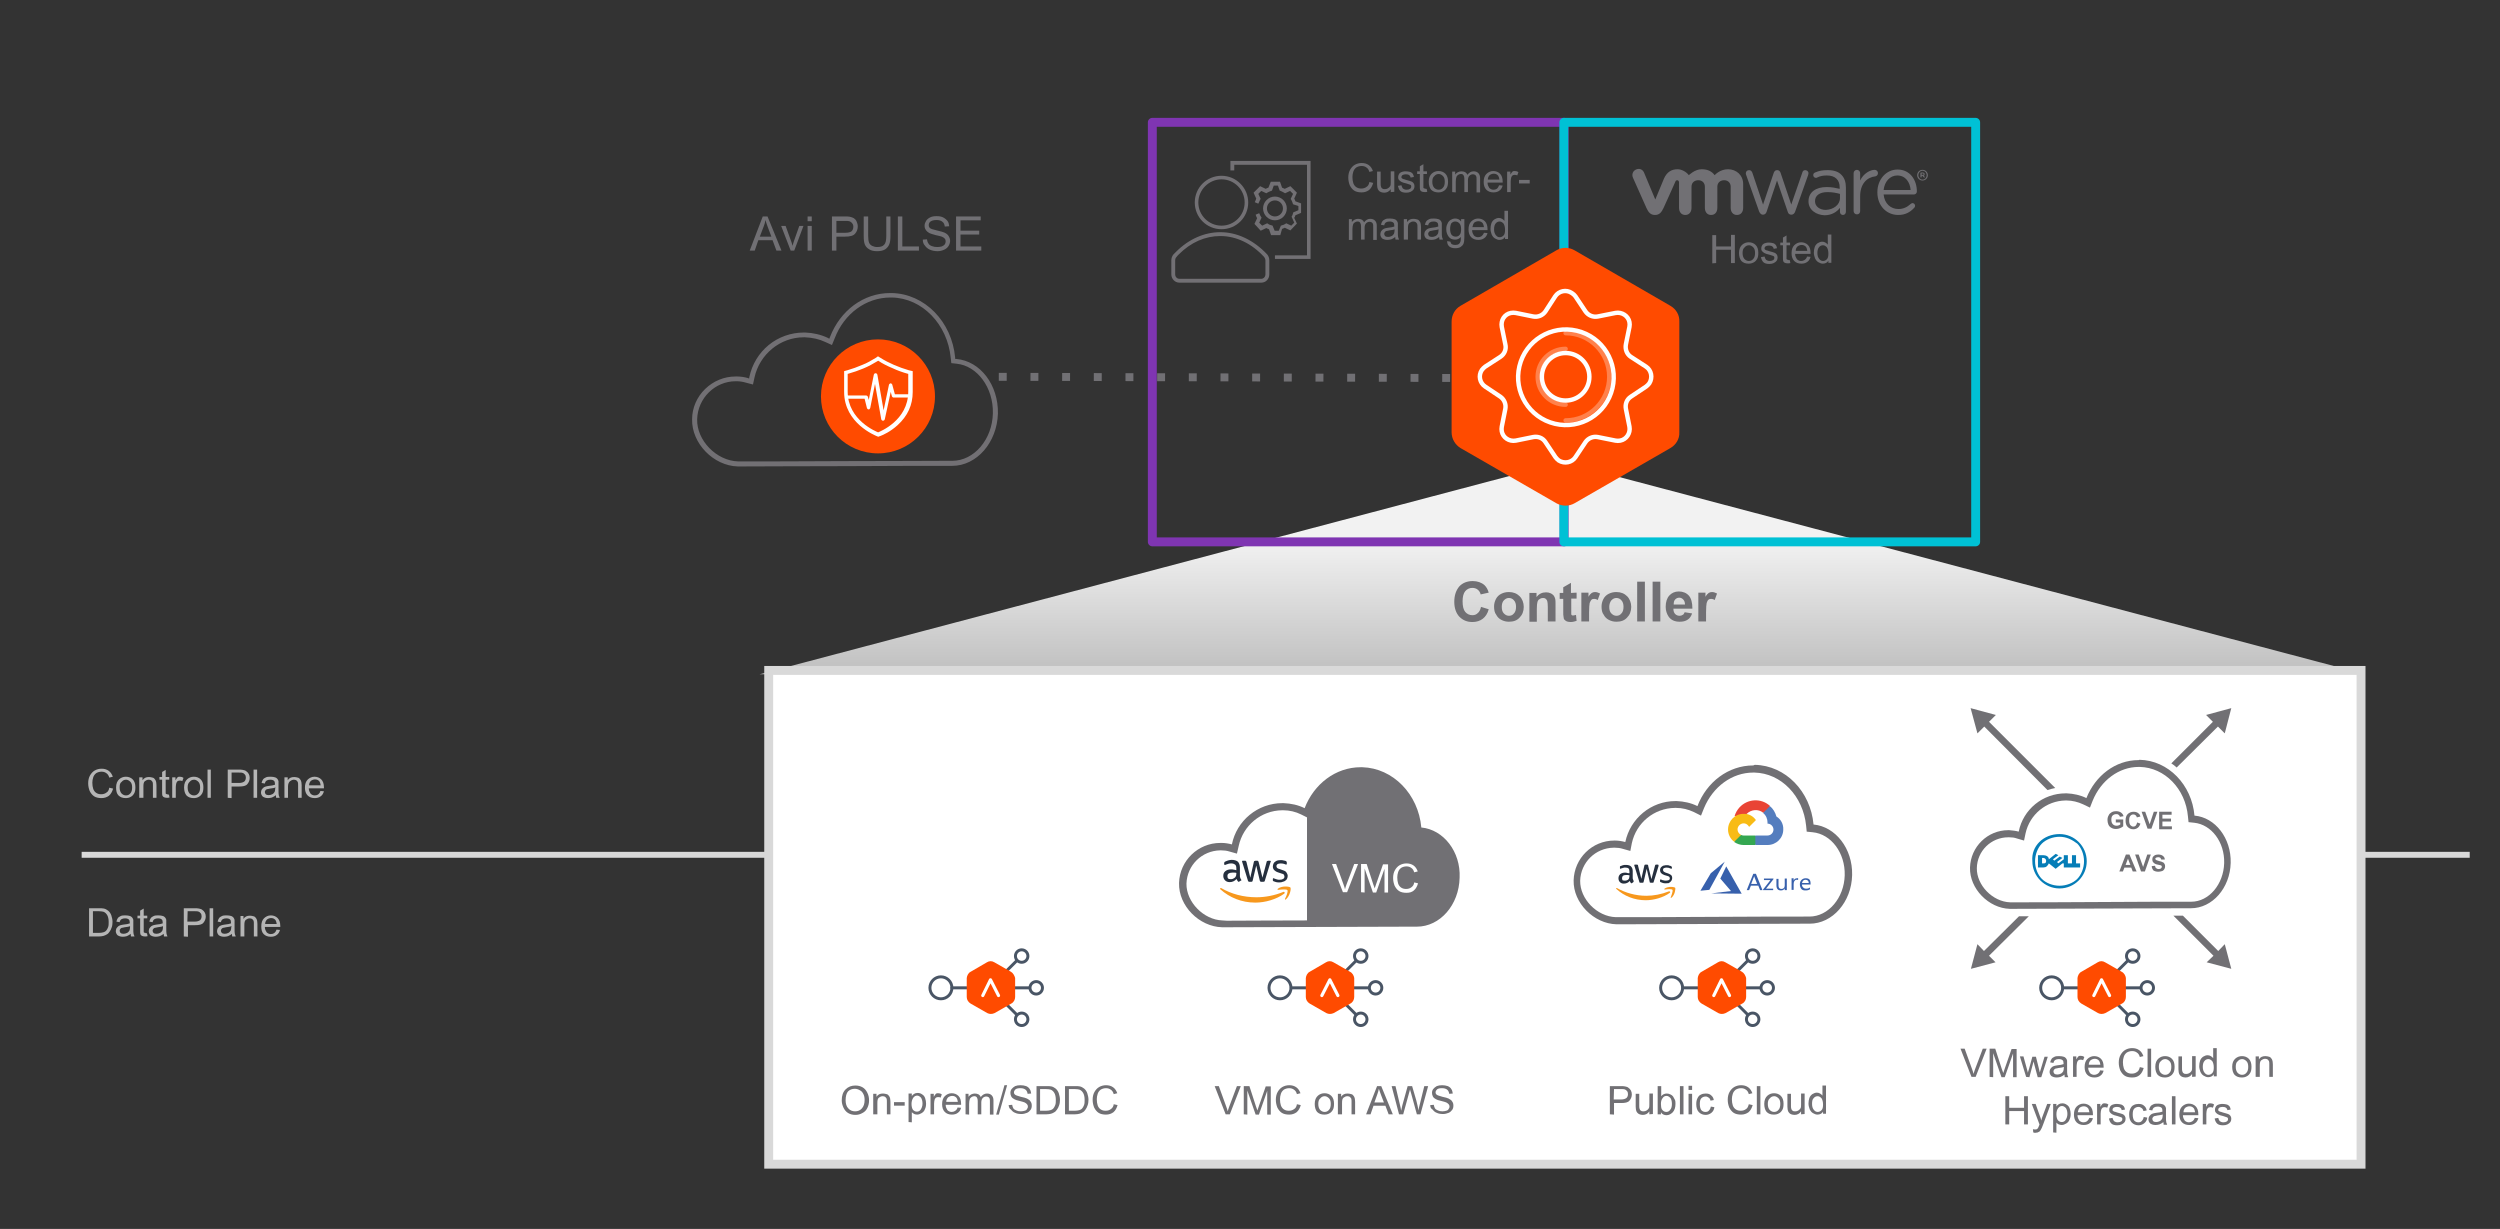<?xml version="1.0" encoding="utf-8"?>
<!-- Generator: Adobe Illustrator 26.0.1, SVG Export Plug-In . SVG Version: 6.00 Build 0)  -->
<svg version="1.1" id="Layer_1" xmlns="http://www.w3.org/2000/svg" xmlns:xlink="http://www.w3.org/1999/xlink" x="0px" y="0px"
	 viewBox="0 0 842 413.9" style="enable-background:new 0 0 842 413.9;" xml:space="preserve">
<rect x="0" y="0" width="842" height="413.9" fill="#333333" stroke="none"/>
<style type="text/css">
	.st0{fill-rule:evenodd;clip-rule:evenodd;fill-opacity:0;}
	.st1{fill:none;stroke:#D9D9D9;stroke-width:2;stroke-miterlimit:10;}
	.st2{fill:#717074;}
	.st3{fill:#B5B5B5;}
	.st4{fill-rule:evenodd;clip-rule:evenodd;fill:url(#SVGID_1_);}
	.st5{fill-rule:evenodd;clip-rule:evenodd;fill:#FFFFFF;}
	.st6{fill:none;stroke:#D9D9D9;stroke-width:3;stroke-miterlimit:10;}
	.st7{fill-rule:evenodd;clip-rule:evenodd;fill:#717074;}
	.st8{fill:#FFFFFF;}
	.st9{fill:none;stroke:#717074;stroke-width:2.667;stroke-miterlimit:10;stroke-dasharray:2.667,8;}
	.st10{fill:none;stroke:#7F35B2;stroke-width:3;stroke-linejoin:round;stroke-miterlimit:10;}
	.st11{fill:none;stroke:#00C1D5;stroke-width:3;stroke-linejoin:round;stroke-miterlimit:10;}
	.st12{fill:#727074;}
	.st13{fill:#FF4B00;}
	.st14{fill:none;stroke:#FFFFFF;stroke-width:1.491;stroke-miterlimit:10;}
	
		.st15{opacity:0.3;fill:none;stroke:#FFFFFF;stroke-width:1.491;stroke-linecap:round;stroke-miterlimit:10;enable-background:new    ;}
	.st16{fill-rule:evenodd;clip-rule:evenodd;fill:#727074;}
	.st17{fill:none;stroke:#495565;stroke-miterlimit:10;}
	.st18{fill:none;stroke:#495565;stroke-linecap:round;stroke-miterlimit:10;}
	.st19{fill:none;stroke:#FFFFFF;stroke-width:1.066;stroke-linecap:round;stroke-linejoin:round;}
	.st20{fill:#252F3E;}
	.st21{fill-rule:evenodd;clip-rule:evenodd;fill:#F7981D;}
	.st22{fill:#3760AC;}
	.st23{fill:#E94435;}
	.st24{fill:#547DBE;}
	.st25{fill:#34A751;}
	.st26{fill:#F8BB15;}
	.st27{fill:#057DB7;}
</style>
<path class="st0" d="M831.8,287.9H27.5"/>
<path class="st1" d="M831.8,287.9H27.5"/>
<path class="st2" d="M252.5,84.4l4.4-11.5h1.6l4.7,11.5h-1.7l-1.3-3.5h-4.8l-1.2,3.5H252.5z M255.9,79.7h3.9l-1.2-3.2
	c-0.4-1-0.6-1.8-0.8-2.4c-0.1,0.7-0.3,1.5-0.6,2.2L255.9,79.7z M266.3,84.4l-3.2-8.3h1.5l1.8,5c0.2,0.5,0.4,1.1,0.5,1.7
	c0.1-0.4,0.3-1,0.5-1.6l1.8-5.1h1.4l-3.1,8.3H266.3z M272,74.5v-1.6h1.4v1.6H272z M272,84.4v-8.3h1.4v8.3H272z M280.2,84.4V72.9h4.3
	c0.8,0,1.3,0,1.7,0.1c0.6,0.1,1,0.3,1.4,0.5c0.4,0.3,0.7,0.6,0.9,1.1c0.2,0.5,0.4,1,0.4,1.6c0,1-0.3,1.8-0.9,2.5s-1.7,1-3.4,1h-2.9
	v4.7C281.7,84.4,280.2,84.4,280.2,84.4z M281.7,78.4h3c1,0,1.7-0.2,2.1-0.5c0.4-0.4,0.6-0.9,0.6-1.5c0-0.5-0.1-0.9-0.4-1.2
	c-0.2-0.3-0.6-0.6-1-0.7c-0.3-0.1-0.7-0.1-1.4-0.1h-2.9L281.7,78.4L281.7,78.4z M298.4,72.9h1.5v6.6c0,1.2-0.1,2.1-0.4,2.8
	c-0.3,0.7-0.7,1.2-1.4,1.7c-0.7,0.4-1.6,0.6-2.7,0.6s-2-0.2-2.6-0.6c-0.7-0.4-1.2-0.9-1.5-1.6s-0.4-1.7-0.4-2.9v-6.6h1.5v6.6
	c0,1,0.1,1.7,0.3,2.2c0.2,0.5,0.5,0.8,1,1.1c0.5,0.2,1,0.4,1.7,0.4c1.1,0,1.9-0.2,2.4-0.8c0.5-0.5,0.7-1.5,0.7-2.9v-6.6H298.4z
	 M302.4,84.4V72.9h1.5V83h5.6v1.4H302.4z M310.8,80.7l1.4-0.1c0.1,0.6,0.2,1,0.5,1.4c0.2,0.4,0.6,0.7,1.2,0.9
	c0.5,0.2,1.1,0.3,1.8,0.3c0.6,0,1.1-0.1,1.5-0.2c0.4-0.2,0.8-0.4,1-0.7c0.2-0.3,0.3-0.6,0.3-1s-0.1-0.7-0.3-0.9
	c-0.2-0.3-0.6-0.5-1-0.7c-0.3-0.1-1-0.3-2-0.5c-1.1-0.3-1.8-0.5-2.2-0.7c-0.5-0.3-0.9-0.6-1.2-1.1c-0.3-0.4-0.4-0.9-0.4-1.4
	c0-0.6,0.2-1.1,0.5-1.6s0.8-0.9,1.4-1.2c0.6-0.3,1.3-0.4,2.1-0.4c0.9,0,1.6,0.1,2.2,0.4s1.1,0.7,1.5,1.2s0.5,1.1,0.6,1.8l-1.5,0.1
	c-0.1-0.7-0.3-1.3-0.8-1.6c-0.4-0.4-1.1-0.6-2-0.6s-1.6,0.2-2,0.5s-0.6,0.7-0.6,1.2c0,0.4,0.1,0.7,0.4,1s1.1,0.5,2.3,0.8
	c1.2,0.3,2.1,0.5,2.5,0.7c0.7,0.3,1.2,0.7,1.5,1.2s0.5,1,0.5,1.6s-0.2,1.2-0.5,1.7s-0.8,1-1.5,1.3s-1.4,0.5-2.2,0.5
	c-1,0-1.9-0.2-2.6-0.5s-1.3-0.8-1.7-1.4C311,82.2,310.8,81.5,310.8,80.7z M322,84.4V72.9h8.3v1.3h-6.8v3.5h6.3V79h-6.3v4h7v1.4H322z
	"/>
<path class="st3" d="M30,315.4v-9.5h3.3c0.7,0,1.3,0,1.7,0.1c0.5,0.1,1,0.4,1.4,0.7c0.5,0.4,0.9,1,1.1,1.6c0.2,0.7,0.4,1.4,0.4,2.2
	c0,0.7-0.1,1.4-0.3,1.9c-0.2,0.6-0.4,1-0.7,1.4s-0.5,0.7-0.9,0.9s-0.7,0.4-1.1,0.5c-0.4,0.1-0.9,0.2-1.5,0.2L30,315.4L30,315.4z
	 M31.3,314.2h2c0.6,0,1.1-0.1,1.5-0.2s0.7-0.3,0.9-0.5c0.3-0.3,0.5-0.7,0.7-1.2s0.2-1.1,0.2-1.8c0-1-0.2-1.8-0.5-2.3
	s-0.7-0.9-1.2-1.1c-0.3-0.1-0.9-0.2-1.6-0.2h-2C31.3,306.9,31.3,314.2,31.3,314.2z M44,314.5c-0.4,0.4-0.9,0.6-1.3,0.8
	c-0.4,0.1-0.8,0.2-1.3,0.2c-0.8,0-1.3-0.2-1.8-0.5c-0.4-0.4-0.6-0.9-0.6-1.4c0-0.3,0.1-0.6,0.2-0.9c0.2-0.3,0.4-0.5,0.6-0.7
	s0.5-0.3,0.8-0.4c0.2-0.1,0.6-0.1,1-0.2c0.9-0.1,1.6-0.2,2.1-0.4c0-0.2,0-0.3,0-0.3c0-0.5-0.1-0.8-0.3-1c-0.3-0.3-0.8-0.4-1.3-0.4
	s-0.9,0.1-1.2,0.3c-0.3,0.2-0.5,0.5-0.6,1l-1.1-0.2c0.1-0.5,0.3-0.9,0.5-1.2c0.2-0.3,0.6-0.5,1-0.7s1-0.2,1.6-0.2s1.1,0.1,1.4,0.2
	c0.4,0.1,0.6,0.3,0.8,0.5s0.3,0.5,0.4,0.8c0,0.2,0,0.6,0,1.1v1.6c0,1.1,0,1.8,0.1,2.1c0.1,0.3,0.2,0.6,0.3,0.8h-1.2
	C44.1,315.1,44,314.8,44,314.5z M43.9,311.9c-0.4,0.2-1.1,0.3-1.9,0.4c-0.5,0.1-0.8,0.2-1,0.2c-0.2,0.1-0.4,0.2-0.5,0.4
	c-0.1,0.2-0.2,0.3-0.2,0.5c0,0.3,0.1,0.6,0.3,0.8c0.2,0.2,0.6,0.3,1,0.3s0.8-0.1,1.2-0.3c0.4-0.2,0.6-0.5,0.8-0.8
	c0.1-0.3,0.2-0.7,0.2-1.2v-0.3H43.9z M49.5,314.3l0.2,1c-0.3,0.1-0.6,0.1-0.9,0.1c-0.4,0-0.8-0.1-1-0.2s-0.4-0.3-0.5-0.5
	s-0.1-0.7-0.1-1.4v-4h-0.9v-0.9h0.9v-1.7l1.2-0.7v2.4h1.2v0.9h-1.2v4c0,0.3,0,0.5,0,0.6s0.1,0.2,0.2,0.2c0.1,0.1,0.2,0.1,0.4,0.1
	C49.1,314.4,49.3,314.3,49.5,314.3z M55.1,314.5c-0.4,0.4-0.9,0.6-1.3,0.8c-0.4,0.1-0.8,0.2-1.3,0.2c-0.8,0-1.3-0.2-1.8-0.5
	c-0.4-0.4-0.6-0.9-0.6-1.4c0-0.3,0.1-0.6,0.2-0.9c0.2-0.3,0.4-0.5,0.6-0.7s0.5-0.3,0.8-0.4c0.2-0.1,0.6-0.1,1-0.2
	c0.9-0.1,1.6-0.2,2.1-0.4c0-0.2,0-0.3,0-0.3c0-0.5-0.1-0.8-0.3-1c-0.3-0.3-0.8-0.4-1.3-0.4s-0.9,0.1-1.2,0.3c-0.3,0.2-0.5,0.5-0.6,1
	l-1.1-0.2c0.1-0.5,0.3-0.9,0.5-1.2s0.6-0.5,1-0.7s1-0.2,1.6-0.2s1.1,0.1,1.4,0.2c0.4,0.1,0.6,0.3,0.8,0.5s0.3,0.5,0.4,0.8
	c0,0.2,0,0.6,0,1.1v1.6c0,1.1,0,1.8,0.1,2.1s0.2,0.6,0.3,0.8h-1.2C55.2,315.1,55.2,314.8,55.1,314.5z M55,311.9
	c-0.4,0.2-1.1,0.3-1.9,0.4c-0.5,0.1-0.8,0.2-1,0.2c-0.2,0.1-0.4,0.2-0.5,0.4c-0.1,0.2-0.2,0.3-0.2,0.5c0,0.3,0.1,0.6,0.3,0.8
	c0.2,0.2,0.6,0.3,1,0.3s0.8-0.1,1.2-0.3s0.6-0.5,0.8-0.8c0.1-0.3,0.2-0.7,0.2-1.2v-0.3H55z M61.9,315.4v-9.5h3.6
	c0.6,0,1.1,0,1.5,0.1c0.5,0.1,0.9,0.2,1.2,0.5c0.3,0.2,0.6,0.5,0.8,0.9c0.2,0.4,0.3,0.8,0.3,1.3c0,0.8-0.3,1.5-0.8,2.1
	s-1.4,0.8-2.8,0.8h-2.4v3.9L61.9,315.4L61.9,315.4z M63.1,310.4h2.5c0.8,0,1.4-0.2,1.8-0.5c0.3-0.3,0.5-0.7,0.5-1.3
	c0-0.4-0.1-0.8-0.3-1c-0.2-0.3-0.5-0.5-0.8-0.6c-0.2-0.1-0.6-0.1-1.2-0.1h-2.4L63.1,310.4L63.1,310.4z M70.6,315.4v-9.5h1.2v9.5
	H70.6z M78.1,314.5c-0.4,0.4-0.9,0.6-1.3,0.8c-0.4,0.1-0.8,0.2-1.3,0.2c-0.8,0-1.3-0.2-1.8-0.5c-0.4-0.4-0.6-0.9-0.6-1.4
	c0-0.3,0.1-0.6,0.2-0.9c0.2-0.3,0.4-0.5,0.6-0.7s0.5-0.3,0.8-0.4c0.2-0.1,0.6-0.1,1-0.2c0.9-0.1,1.6-0.2,2.1-0.4c0-0.2,0-0.3,0-0.3
	c0-0.5-0.1-0.8-0.3-1c-0.3-0.3-0.8-0.4-1.3-0.4s-0.9,0.1-1.2,0.3c-0.3,0.2-0.5,0.5-0.6,1l-1.1-0.2c0.1-0.5,0.3-0.9,0.5-1.2
	s0.6-0.5,1-0.7s1-0.2,1.6-0.2s1.1,0.1,1.4,0.2c0.4,0.1,0.6,0.3,0.8,0.5c0.2,0.2,0.3,0.5,0.4,0.8c0,0.2,0,0.6,0,1.1v1.6
	c0,1.1,0,1.8,0.1,2.1s0.2,0.6,0.3,0.8h-1.2C78.2,315.1,78.1,314.8,78.1,314.5z M78,311.9c-0.4,0.2-1.1,0.3-1.9,0.4
	c-0.5,0.1-0.8,0.2-1,0.2c-0.2,0.1-0.4,0.2-0.5,0.4c-0.1,0.2-0.2,0.3-0.2,0.5c0,0.3,0.1,0.6,0.3,0.8c0.2,0.2,0.6,0.3,1,0.3
	s0.8-0.1,1.2-0.3s0.6-0.5,0.8-0.8c0.1-0.3,0.2-0.7,0.2-1.2L78,311.9L78,311.9z M81,315.4v-6.9h1v1c0.5-0.8,1.2-1.1,2.2-1.1
	c0.4,0,0.8,0.1,1.2,0.2s0.6,0.3,0.8,0.6c0.2,0.2,0.3,0.5,0.4,0.9c0,0.2,0.1,0.6,0.1,1.1v4.2h-1.2v-4.2c0-0.5,0-0.8-0.1-1.1
	c-0.1-0.2-0.3-0.4-0.5-0.6c-0.2-0.1-0.5-0.2-0.8-0.2c-0.5,0-0.9,0.2-1.3,0.5s-0.5,0.9-0.5,1.8v3.8L81,315.4L81,315.4z M93.1,313.1
	l1.2,0.1c-0.2,0.7-0.5,1.3-1.1,1.7c-0.5,0.4-1.2,0.6-2,0.6c-1,0-1.8-0.3-2.4-0.9S88,313.1,88,312c0-1.2,0.3-2.1,0.9-2.7s1.4-1,2.3-1
	s1.7,0.3,2.3,0.9s0.9,1.5,0.9,2.7c0,0.1,0,0.2,0,0.3h-5.2c0,0.8,0.3,1.3,0.6,1.8c0.4,0.4,0.9,0.6,1.4,0.6c0.4,0,0.8-0.1,1.1-0.3
	C92.7,314,93,313.6,93.1,313.1z M89.3,311.2h3.9c-0.1-0.6-0.2-1-0.4-1.3c-0.4-0.5-0.9-0.7-1.5-0.7c-0.5,0-1,0.2-1.4,0.5
	C89.5,310.2,89.3,310.6,89.3,311.2z"/>
<path class="st3" d="M36.8,265.3l1.3,0.3c-0.3,1-0.7,1.8-1.4,2.4c-0.7,0.5-1.5,0.8-2.5,0.8s-1.9-0.2-2.5-0.6c-0.6-0.4-1.1-1-1.5-1.8
	c-0.3-0.8-0.5-1.6-0.5-2.6s0.2-1.9,0.6-2.6s0.9-1.3,1.6-1.7c0.7-0.4,1.5-0.6,2.3-0.6c0.9,0,1.7,0.2,2.4,0.7s1.1,1.2,1.4,2l-1.2,0.3
	c-0.2-0.7-0.5-1.2-1-1.5c-0.4-0.3-0.9-0.5-1.6-0.5c-0.7,0-1.3,0.2-1.8,0.5c-0.5,0.4-0.8,0.8-1,1.4s-0.3,1.2-0.3,1.8
	c0,0.8,0.1,1.5,0.3,2.1c0.2,0.6,0.6,1.1,1.1,1.4s1,0.4,1.6,0.4c0.7,0,1.3-0.2,1.8-0.6C36.3,266.7,36.7,266.1,36.8,265.3z
	 M39.1,265.2c0-1.3,0.4-2.2,1.1-2.8c0.6-0.5,1.3-0.8,2.2-0.8s1.7,0.3,2.3,0.9s0.9,1.5,0.9,2.6c0,0.9-0.1,1.6-0.4,2.1
	c-0.3,0.5-0.6,0.9-1.2,1.2c-0.5,0.3-1.1,0.4-1.7,0.4c-1,0-1.8-0.3-2.4-0.9C39.3,267.3,39.1,266.4,39.1,265.2z M40.3,265.2
	c0,0.9,0.2,1.5,0.6,2c0.4,0.4,0.9,0.7,1.5,0.7s1.1-0.2,1.5-0.7c0.4-0.4,0.6-1.1,0.6-2s-0.2-1.5-0.6-1.9c-0.4-0.4-0.9-0.7-1.4-0.7
	c-0.6,0-1.1,0.2-1.5,0.7C40.4,263.7,40.3,264.3,40.3,265.2z M46.9,268.7v-6.9H48v1c0.5-0.8,1.2-1.1,2.2-1.1c0.4,0,0.8,0.1,1.2,0.2
	s0.6,0.3,0.8,0.6c0.2,0.2,0.3,0.5,0.4,0.9c0,0.2,0.1,0.6,0.1,1.1v4.2h-1.2v-4.2c0-0.5,0-0.8-0.1-1.1c-0.1-0.2-0.3-0.4-0.5-0.6
	c-0.2-0.1-0.5-0.2-0.8-0.2c-0.5,0-0.9,0.2-1.3,0.5c-0.4,0.3-0.5,0.9-0.5,1.8v3.8L46.9,268.7L46.9,268.7z M56.9,267.6l0.2,1
	c-0.3,0.1-0.6,0.1-0.9,0.1c-0.4,0-0.8-0.1-1-0.2s-0.4-0.3-0.5-0.5s-0.1-0.7-0.1-1.4v-4h-0.9v-0.9h0.9V260l1.2-0.7v2.4H57v0.9h-1.2v4
	c0,0.3,0,0.5,0,0.6s0.1,0.2,0.2,0.2c0.1,0.1,0.2,0.1,0.4,0.1C56.5,267.7,56.7,267.6,56.9,267.6z M58,268.7v-6.9h1.1v1
	c0.3-0.5,0.5-0.8,0.7-1s0.5-0.2,0.8-0.2c0.4,0,0.8,0.1,1.2,0.4l-0.4,1.1c-0.3-0.2-0.6-0.2-0.9-0.2c-0.3,0-0.5,0.1-0.7,0.2
	c-0.2,0.2-0.3,0.4-0.4,0.6c-0.1,0.4-0.2,0.9-0.2,1.4v3.6H58z M62,265.2c0-1.3,0.4-2.2,1.1-2.8c0.6-0.5,1.3-0.8,2.2-0.8
	c0.9,0,1.7,0.3,2.3,0.9c0.6,0.6,0.9,1.5,0.9,2.6c0,0.9-0.1,1.6-0.4,2.1s-0.6,0.9-1.2,1.2c-0.5,0.3-1.1,0.4-1.7,0.4
	c-1,0-1.8-0.3-2.4-0.9C62.3,267.3,62,266.4,62,265.2z M63.2,265.2c0,0.9,0.2,1.5,0.6,2c0.4,0.4,0.9,0.7,1.5,0.7
	c0.6,0,1.1-0.2,1.5-0.7c0.4-0.4,0.6-1.1,0.6-2s-0.2-1.5-0.6-1.9s-0.9-0.7-1.4-0.7c-0.6,0-1.1,0.2-1.5,0.7
	C63.4,263.7,63.2,264.3,63.2,265.2z M69.9,268.7v-9.5H71v9.5H69.9z M76.7,268.7v-9.5h3.6c0.6,0,1.1,0,1.5,0.1
	c0.5,0.1,0.9,0.2,1.2,0.5c0.3,0.2,0.6,0.5,0.8,0.9c0.2,0.4,0.3,0.8,0.3,1.3c0,0.8-0.3,1.5-0.8,2.1s-1.4,0.8-2.8,0.8H78v3.9
	L76.7,268.7L76.7,268.7z M78,263.7h2.5c0.8,0,1.4-0.2,1.8-0.5c0.3-0.3,0.5-0.7,0.5-1.3c0-0.4-0.1-0.8-0.3-1
	c-0.2-0.3-0.5-0.5-0.8-0.6c-0.2-0.1-0.6-0.1-1.2-0.1H78V263.7z M85.4,268.7v-9.5h1.2v9.5H85.4z M92.9,267.8
	c-0.4,0.4-0.9,0.6-1.3,0.8c-0.4,0.1-0.8,0.2-1.3,0.2c-0.8,0-1.3-0.2-1.8-0.5c-0.4-0.4-0.6-0.9-0.6-1.4c0-0.3,0.1-0.6,0.2-0.9
	c0.2-0.3,0.4-0.5,0.6-0.7s0.5-0.3,0.8-0.4c0.2-0.1,0.6-0.1,1-0.2c0.9-0.1,1.6-0.2,2.1-0.4c0-0.2,0-0.3,0-0.3c0-0.5-0.1-0.8-0.3-1
	c-0.3-0.3-0.8-0.4-1.3-0.4s-0.9,0.1-1.2,0.3c-0.3,0.2-0.5,0.5-0.6,1l-1.1-0.2c0.1-0.5,0.3-0.9,0.5-1.2c0.2-0.3,0.6-0.5,1-0.7
	s1-0.2,1.6-0.2s1.1,0.1,1.4,0.2c0.4,0.1,0.6,0.3,0.8,0.5c0.2,0.2,0.3,0.5,0.4,0.8c0,0.2,0,0.6,0,1.1v1.6c0,1.1,0,1.8,0.1,2.1
	c0.1,0.3,0.2,0.6,0.3,0.8H93C93,268.4,92.9,268.1,92.9,267.8z M92.8,265.2c-0.4,0.2-1.1,0.3-1.9,0.4c-0.5,0.1-0.8,0.2-1,0.2
	c-0.2,0.1-0.4,0.2-0.5,0.4c-0.1,0.2-0.2,0.3-0.2,0.5c0,0.3,0.1,0.6,0.3,0.8c0.2,0.2,0.6,0.3,1,0.3s0.8-0.1,1.2-0.3
	c0.4-0.2,0.6-0.5,0.8-0.8c0.1-0.3,0.2-0.7,0.2-1.2L92.8,265.2L92.8,265.2z M95.8,268.7v-6.9h1.1v1c0.5-0.8,1.2-1.1,2.2-1.1
	c0.4,0,0.8,0.1,1.2,0.2c0.4,0.1,0.6,0.3,0.8,0.6c0.2,0.2,0.3,0.5,0.4,0.9c0,0.2,0.1,0.6,0.1,1.1v4.2h-1.2v-4.2c0-0.5,0-0.8-0.1-1.1
	c-0.1-0.2-0.3-0.4-0.5-0.6c-0.2-0.1-0.5-0.2-0.8-0.2c-0.5,0-0.9,0.2-1.3,0.5S97,264,97,264.9v3.8L95.8,268.7L95.8,268.7z
	 M107.9,266.4l1.2,0.1c-0.2,0.7-0.5,1.3-1.1,1.7c-0.5,0.4-1.2,0.6-2,0.6c-1,0-1.8-0.3-2.4-0.9s-0.9-1.5-0.9-2.6
	c0-1.2,0.3-2.1,0.9-2.7s1.4-1,2.3-1s1.7,0.3,2.3,0.9s0.9,1.5,0.9,2.7c0,0.1,0,0.2,0,0.3H104c0,0.8,0.3,1.3,0.6,1.8
	c0.4,0.4,0.9,0.6,1.4,0.6c0.4,0,0.8-0.1,1.1-0.3C107.5,267.3,107.8,266.9,107.9,266.4z M104.1,264.5h3.9c-0.1-0.6-0.2-1-0.4-1.3
	c-0.4-0.5-0.9-0.7-1.5-0.7c-0.5,0-1,0.2-1.4,0.5C104.3,263.4,104.1,263.9,104.1,264.5z"/>
<linearGradient id="SVGID_1_" gradientUnits="userSpaceOnUse" x1="448.433" y1="-108.215" x2="448.433" y2="-99.757" gradientTransform="matrix(8.454 0 0 8.454 -3264.763 1070.428)">
	<stop  offset="0" style="stop-color:#F2F2F2"/>
	<stop  offset="0.37" style="stop-color:#F2F2F2"/>
	<stop  offset="1" style="stop-color:#BFBFBF"/>
</linearGradient>
<path class="st4" d="M255.8,227.1l270.4-71.5l0,0l270.4,71.5H255.8z"/>
<path class="st5" d="M258.9,225.8h536.3v166.3H258.9V225.8z"/>
<path class="st6" d="M258.9,225.8h536.3v166.3H258.9V225.8z"/>
<path class="st7" d="M478.7,278.7c-1-11.2-9.5-20-19.9-20.3h-0.5c-8.5,0-15.8,5.7-18.9,13.8c-2.2-1.1-4.6-1.6-7.1-1.7h-0.4
	c-8.3,0-15.4,5.9-17,13.9c-1.1-0.3-2.3-0.5-3.4-0.5H411c-7.5,0-13.7,6-13.9,13.5c-0.2,7.7,6.8,14.7,14.5,14.9h1.6
	c9.2,0,53-0.2,62.1-0.2h1.9c7.8,0,14.2-7.3,14.4-16.5C492,286.9,486.2,279.4,478.7,278.7z M411.7,310c-6.3-0.2-12.2-6.2-12.1-12.4
	c0.2-6.2,5.2-11.1,11.4-11.2h0.3c0.9,0,1.9,0.1,2.8,0.4l2.5,0.7l0.6-2.6c1.5-6.9,7.5-11.9,14.6-12h0.4c2.1,0,4.2,0.5,6,1.4l2,1V310
	c-11.7,0-22.9,0.1-27,0.1L411.7,310z"/>
<path class="st8" d="M452.3,300.5l-3.7-9.5h1.4l2.5,6.9c0.2,0.6,0.4,1.1,0.5,1.6c0.1-0.5,0.3-1,0.5-1.6l2.6-6.9h1.3l-3.7,9.5H452.3z
	 M458.4,300.5V291h1.9l2.2,6.8c0.2,0.6,0.4,1.1,0.5,1.4c0.1-0.3,0.3-0.9,0.5-1.5l2.3-6.6h1.7v9.5h-1.2v-8l-2.8,8h-1.1l-2.8-8.1v8.1
	L458.4,300.5L458.4,300.5z M476.3,297.2l1.3,0.3c-0.3,1-0.7,1.8-1.4,2.4s-1.5,0.8-2.5,0.8s-1.9-0.2-2.5-0.6s-1.1-1-1.5-1.8
	c-0.3-0.8-0.5-1.6-0.5-2.6s0.2-1.9,0.6-2.6s0.9-1.3,1.6-1.7c0.7-0.4,1.5-0.6,2.3-0.6c0.9,0,1.7,0.2,2.4,0.7c0.7,0.5,1.1,1.2,1.4,2
	l-1.2,0.3c-0.2-0.7-0.5-1.2-1-1.5c-0.4-0.3-0.9-0.5-1.6-0.5s-1.3,0.2-1.8,0.5c-0.5,0.4-0.8,0.8-1,1.4s-0.3,1.2-0.3,1.8
	c0,0.8,0.1,1.5,0.3,2.1c0.2,0.6,0.6,1.1,1.1,1.4s1,0.4,1.6,0.4c0.7,0,1.3-0.2,1.8-0.6S476.2,298,476.3,297.2z"/>
<path class="st7" d="M590.5,260.2h0.4c9,0.2,16.4,7.9,17.4,17.9l0.2,2l2,0.2c6.2,0.6,11,6.9,10.8,14.5s-5.5,13.9-11.9,13.9h-1.9
	c-4.5,0-17.8,0-30.7,0.1s-26.4,0.1-31,0.1h-1.6c-6.3-0.2-12.1-6.1-12-12.3c0.2-6.1,5.1-11,11.3-11.1h0.3c0.9,0,1.9,0.1,2.8,0.4
	l2.5,0.7l0.5-2.6c1.5-6.9,7.5-11.8,14.5-11.9h0.4c2.1,0,4.1,0.5,6,1.4l2.4,1.2l1-2.5C576.9,265,583.3,260.2,590.5,260.2
	 M590.5,257.8c-8.4,0-15.7,5.6-18.8,13.7c-2.2-1.1-4.6-1.6-7-1.7h-0.4c-8.2,0-15.2,5.8-16.9,13.8c-1.1-0.3-2.3-0.5-3.4-0.5h-0.3
	c-7.5,0-13.5,6-13.7,13.4c-0.2,7.6,6.8,14.6,14.4,14.8h1.6c9.2,0,52.6-0.2,61.6-0.2h1.9c7.7,0,14.1-7.3,14.3-16.4
	c0.2-8.9-5.6-16.3-13-17c-1-11.1-9.4-19.9-19.8-20.1L590.5,257.8z"/>
<path class="st2" d="M283.5,370.6c0-1.6,0.4-2.8,1.3-3.7c0.9-0.9,2-1.3,3.3-1.3c0.9,0,1.7,0.2,2.4,0.6c0.7,0.4,1.2,1,1.6,1.8
	s0.6,1.6,0.6,2.6s-0.2,1.8-0.6,2.6c-0.4,0.8-0.9,1.3-1.7,1.7c-0.7,0.4-1.5,0.6-2.3,0.6c-0.9,0-1.7-0.2-2.4-0.6
	c-0.7-0.4-1.2-1-1.6-1.8C283.7,372.2,283.5,371.5,283.5,370.6z M284.8,370.6c0,1.1,0.3,2.1,0.9,2.7c0.6,0.7,1.4,1,2.3,1
	s1.7-0.3,2.3-1c0.6-0.7,0.9-1.6,0.9-2.8c0-0.8-0.1-1.4-0.4-2s-0.6-1-1.2-1.3c-0.5-0.3-1.1-0.5-1.7-0.5c-0.9,0-1.7,0.3-2.3,0.9
	C285.1,368.2,284.8,369.2,284.8,370.6z M294.1,375.3v-6.9h1.1v1c0.5-0.8,1.2-1.1,2.2-1.1c0.4,0,0.8,0.1,1.2,0.2
	c0.4,0.1,0.6,0.3,0.8,0.6c0.2,0.2,0.3,0.5,0.4,0.9c0,0.2,0.1,0.6,0.1,1.1v4.2h-1.2v-4.2c0-0.5,0-0.8-0.1-1.1
	c-0.1-0.2-0.3-0.4-0.5-0.6c-0.2-0.1-0.5-0.2-0.8-0.2c-0.5,0-0.9,0.2-1.3,0.5s-0.5,0.9-0.5,1.8v3.8L294.1,375.3L294.1,375.3z
	 M301.1,372.4v-1.2h3.6v1.2H301.1z M306,377.9v-9.6h1.1v0.9c0.2-0.4,0.5-0.6,0.8-0.8c0.3-0.2,0.7-0.3,1.2-0.3c0.6,0,1.1,0.2,1.5,0.5
	c0.5,0.3,0.8,0.7,1,1.3c0.2,0.6,0.3,1.2,0.3,1.8c0,0.7-0.1,1.3-0.4,1.9c-0.2,0.6-0.6,1-1.1,1.3s-1,0.5-1.5,0.5c-0.4,0-0.7-0.1-1-0.2
	c-0.3-0.2-0.6-0.4-0.8-0.6v3.4L306,377.9L306,377.9z M307,371.8c0,0.9,0.2,1.6,0.5,2c0.4,0.4,0.8,0.6,1.3,0.6s1-0.2,1.3-0.7
	s0.6-1.1,0.6-2s-0.2-1.5-0.5-2c-0.4-0.4-0.8-0.7-1.3-0.7s-0.9,0.2-1.3,0.7C307.2,370.3,307,371,307,371.8z M313.4,375.3v-6.9h1.1v1
	c0.3-0.5,0.5-0.8,0.7-1s0.5-0.2,0.8-0.2c0.4,0,0.8,0.1,1.2,0.4l-0.4,1.1c-0.3-0.2-0.6-0.2-0.9-0.2s-0.5,0.1-0.7,0.2
	c-0.2,0.2-0.3,0.4-0.4,0.6c-0.1,0.4-0.2,0.9-0.2,1.4v3.6H313.4z M322.5,373l1.2,0.1c-0.2,0.7-0.5,1.3-1.1,1.7
	c-0.5,0.4-1.2,0.6-2,0.6c-1,0-1.8-0.3-2.4-0.9s-0.9-1.5-0.9-2.6c0-1.2,0.3-2.1,0.9-2.7s1.4-1,2.3-1s1.7,0.3,2.3,0.9
	c0.6,0.6,0.9,1.5,0.9,2.7c0,0.1,0,0.2,0,0.3h-5.2c0,0.8,0.3,1.3,0.6,1.8c0.4,0.4,0.9,0.6,1.4,0.6c0.4,0,0.8-0.1,1.1-0.3
	C322.1,373.9,322.4,373.5,322.5,373z M318.7,371.1h3.9c-0.1-0.6-0.2-1-0.4-1.3c-0.4-0.5-0.9-0.7-1.5-0.7c-0.5,0-1,0.2-1.4,0.5
	C318.9,370.1,318.7,370.5,318.7,371.1z M325.2,375.3v-6.9h1v1c0.2-0.3,0.5-0.6,0.9-0.8c0.4-0.2,0.8-0.3,1.2-0.3
	c0.5,0,0.9,0.1,1.3,0.3c0.3,0.2,0.6,0.5,0.7,0.9c0.6-0.8,1.3-1.2,2.1-1.2c0.7,0,1.2,0.2,1.6,0.6s0.6,1,0.6,1.7v4.8h-1.2V371
	c0-0.5,0-0.8-0.1-1s-0.2-0.4-0.4-0.5c-0.2-0.1-0.4-0.2-0.7-0.2c-0.5,0-0.9,0.2-1.2,0.5c-0.3,0.3-0.5,0.8-0.5,1.5v4h-1.2v-4.5
	c0-0.5-0.1-0.9-0.3-1.2c-0.2-0.3-0.5-0.4-0.9-0.4c-0.3,0-0.6,0.1-0.9,0.3c-0.3,0.2-0.5,0.4-0.6,0.8c-0.1,0.3-0.2,0.8-0.2,1.5v3.6
	L325.2,375.3L325.2,375.3z M335.5,375.4l2.8-9.9h0.9l-2.8,9.9H335.5z M339.7,372.2l1.2-0.1c0.1,0.5,0.2,0.9,0.4,1.2
	c0.2,0.3,0.5,0.5,1,0.7c0.4,0.2,0.9,0.3,1.5,0.3c0.5,0,0.9-0.1,1.3-0.2s0.7-0.3,0.8-0.6c0.2-0.2,0.3-0.5,0.3-0.8s-0.1-0.6-0.3-0.8
	c-0.2-0.2-0.4-0.4-0.8-0.6c-0.3-0.1-0.8-0.3-1.7-0.5c-0.9-0.2-1.5-0.4-1.8-0.6c-0.4-0.2-0.8-0.5-1-0.9s-0.3-0.8-0.3-1.2
	c0-0.5,0.1-0.9,0.4-1.3s0.7-0.7,1.2-1c0.5-0.2,1.1-0.3,1.8-0.3c0.7,0,1.3,0.1,1.9,0.3c0.5,0.2,1,0.6,1.2,1c0.3,0.4,0.4,0.9,0.5,1.5
	l-1.2,0.1c-0.1-0.6-0.3-1.1-0.7-1.4c-0.4-0.3-0.9-0.5-1.7-0.5c-0.8,0-1.3,0.1-1.7,0.4c-0.3,0.3-0.5,0.6-0.5,1c0,0.3,0.1,0.6,0.4,0.8
	c0.2,0.2,0.9,0.4,1.9,0.7c1,0.2,1.7,0.4,2.1,0.6c0.6,0.3,1,0.6,1.2,1c0.3,0.4,0.4,0.8,0.4,1.4c0,0.5-0.1,1-0.4,1.4s-0.7,0.8-1.2,1
	s-1.2,0.4-1.8,0.4c-0.9,0-1.6-0.1-2.2-0.4c-0.6-0.2-1-0.6-1.4-1.1C339.9,373.4,339.8,372.8,339.7,372.2z M349.1,375.3v-9.5h3.3
	c0.7,0,1.3,0,1.7,0.1c0.5,0.1,1,0.4,1.4,0.7c0.5,0.4,0.9,1,1.1,1.6c0.2,0.7,0.4,1.4,0.4,2.2c0,0.7-0.1,1.4-0.3,1.9
	c-0.2,0.6-0.4,1-0.7,1.4c-0.3,0.4-0.5,0.7-0.9,0.9c-0.3,0.2-0.7,0.4-1.1,0.5s-0.9,0.2-1.5,0.2L349.1,375.3L349.1,375.3z
	 M350.3,374.1h2c0.6,0,1.1-0.1,1.5-0.2s0.7-0.3,0.9-0.5c0.3-0.3,0.5-0.7,0.7-1.2s0.2-1.1,0.2-1.8c0-1-0.2-1.8-0.5-2.3
	s-0.7-0.9-1.2-1.1c-0.3-0.1-0.9-0.2-1.6-0.2h-2V374.1z M358.7,375.3v-9.5h3.3c0.7,0,1.3,0,1.7,0.1c0.5,0.1,1,0.4,1.4,0.7
	c0.5,0.4,0.9,1,1.1,1.6c0.2,0.7,0.4,1.4,0.4,2.2c0,0.7-0.1,1.4-0.3,1.9c-0.2,0.6-0.4,1-0.7,1.4c-0.3,0.4-0.5,0.7-0.9,0.9
	c-0.3,0.2-0.7,0.4-1.1,0.5s-0.9,0.2-1.5,0.2L358.7,375.3L358.7,375.3z M360,374.1h2c0.6,0,1.1-0.1,1.5-0.2s0.7-0.3,0.9-0.5
	c0.3-0.3,0.5-0.7,0.7-1.2s0.2-1.1,0.2-1.8c0-1-0.2-1.8-0.5-2.3s-0.7-0.9-1.2-1.1c-0.3-0.1-0.9-0.2-1.6-0.2h-2V374.1z M375.1,371.9
	l1.3,0.3c-0.3,1-0.7,1.8-1.4,2.4c-0.7,0.5-1.5,0.8-2.5,0.8s-1.9-0.2-2.5-0.6s-1.1-1-1.5-1.8c-0.3-0.8-0.5-1.6-0.5-2.6
	s0.2-1.9,0.6-2.6s0.9-1.3,1.6-1.7c0.7-0.4,1.5-0.6,2.3-0.6c0.9,0,1.7,0.2,2.4,0.7c0.7,0.5,1.1,1.2,1.4,2l-1.2,0.3
	c-0.2-0.7-0.5-1.2-1-1.5c-0.4-0.3-0.9-0.5-1.6-0.5s-1.3,0.2-1.8,0.5c-0.5,0.4-0.8,0.8-1,1.4s-0.3,1.2-0.3,1.8c0,0.8,0.1,1.5,0.3,2.1
	c0.2,0.6,0.6,1.1,1.1,1.4s1,0.4,1.6,0.4c0.7,0,1.3-0.2,1.8-0.6S375,372.7,375.1,371.9z"/>
<path class="st2" d="M412.8,375.3l-3.7-9.5h1.4l2.5,6.9c0.2,0.6,0.4,1.1,0.5,1.6c0.1-0.5,0.3-1,0.5-1.6l2.6-6.9h1.3l-3.7,9.5H412.8z
	 M418.9,375.3v-9.5h1.9l2.2,6.8c0.2,0.6,0.4,1.1,0.5,1.4c0.1-0.3,0.3-0.9,0.5-1.5l2.3-6.6h1.7v9.5h-1.2v-8l-2.8,8h-1.1l-2.8-8.1v8.1
	L418.9,375.3L418.9,375.3z M436.8,371.9l1.3,0.3c-0.3,1-0.7,1.8-1.4,2.4c-0.7,0.5-1.5,0.8-2.5,0.8s-1.9-0.2-2.5-0.6s-1.1-1-1.5-1.8
	c-0.3-0.8-0.5-1.6-0.5-2.6s0.2-1.9,0.6-2.6s0.9-1.3,1.6-1.7c0.7-0.4,1.5-0.6,2.3-0.6c0.9,0,1.7,0.2,2.4,0.7c0.7,0.5,1.1,1.2,1.4,2
	l-1.2,0.3c-0.2-0.7-0.5-1.2-1-1.5c-0.4-0.3-0.9-0.5-1.6-0.5s-1.3,0.2-1.8,0.5c-0.5,0.4-0.8,0.8-1,1.4s-0.3,1.2-0.3,1.8
	c0,0.8,0.1,1.5,0.3,2.1c0.2,0.6,0.6,1.1,1.1,1.4s1,0.4,1.6,0.4c0.7,0,1.3-0.2,1.8-0.6C436.3,373.3,436.7,372.7,436.8,371.9z
	 M442.8,371.8c0-1.3,0.4-2.2,1.1-2.8c0.6-0.5,1.3-0.8,2.2-0.8c0.9,0,1.7,0.3,2.3,0.9c0.6,0.6,0.9,1.5,0.9,2.6c0,0.9-0.1,1.6-0.4,2.1
	s-0.6,0.9-1.2,1.2c-0.5,0.3-1.1,0.4-1.7,0.4c-1,0-1.8-0.3-2.4-0.9C443.1,373.9,442.8,373,442.8,371.8z M444,371.8
	c0,0.9,0.2,1.5,0.6,2c0.4,0.4,0.9,0.7,1.5,0.7s1.1-0.2,1.5-0.7c0.4-0.4,0.6-1.1,0.6-2s-0.2-1.5-0.6-1.9s-0.9-0.7-1.4-0.7
	c-0.6,0-1.1,0.2-1.5,0.7C444.2,370.3,444,370.9,444,371.8z M450.6,375.3v-6.9h1.1v1c0.5-0.8,1.2-1.1,2.2-1.1c0.4,0,0.8,0.1,1.2,0.2
	c0.4,0.1,0.6,0.3,0.8,0.6c0.2,0.2,0.3,0.5,0.4,0.9c0,0.2,0.1,0.6,0.1,1.1v4.2h-1.2v-4.2c0-0.5,0-0.8-0.1-1.1
	c-0.1-0.2-0.3-0.4-0.5-0.6c-0.2-0.1-0.5-0.2-0.8-0.2c-0.5,0-0.9,0.2-1.3,0.5s-0.5,0.9-0.5,1.8v3.8L450.6,375.3L450.6,375.3z
	 M460.1,375.3l3.7-9.5h1.4l3.9,9.5h-1.4l-1.1-2.9h-4l-1,2.9H460.1z M462.9,371.3h3.2l-1-2.6c-0.3-0.8-0.5-1.5-0.7-2
	c-0.1,0.6-0.3,1.2-0.5,1.8L462.9,371.3z M471.2,375.3l-2.5-9.5h1.3l1.5,6.3c0.2,0.7,0.3,1.3,0.4,2c0.2-1,0.4-1.6,0.4-1.8l1.8-6.5
	h1.5l1.4,4.8c0.3,1.2,0.6,2.3,0.7,3.4c0.1-0.6,0.3-1.3,0.5-2.1l1.5-6.1h1.3l-2.6,9.5h-1.2l-2-7.3c-0.2-0.6-0.3-1-0.3-1.1
	c-0.1,0.4-0.2,0.8-0.3,1.1l-2,7.3L471.2,375.3L471.2,375.3z M481.7,372.2l1.2-0.1c0.1,0.5,0.2,0.9,0.4,1.2c0.2,0.3,0.5,0.5,1,0.7
	c0.4,0.2,0.9,0.3,1.5,0.3c0.5,0,0.9-0.1,1.3-0.2s0.7-0.3,0.8-0.6c0.2-0.2,0.3-0.5,0.3-0.8s-0.1-0.6-0.3-0.8
	c-0.2-0.2-0.4-0.4-0.8-0.6c-0.3-0.1-0.8-0.3-1.7-0.5c-0.9-0.2-1.5-0.4-1.8-0.6c-0.4-0.2-0.8-0.5-1-0.9s-0.3-0.8-0.3-1.2
	c0-0.5,0.1-0.9,0.4-1.3s0.7-0.7,1.2-1c0.5-0.2,1.1-0.3,1.8-0.3c0.7,0,1.3,0.1,1.9,0.3c0.5,0.2,1,0.6,1.2,1c0.3,0.4,0.4,0.9,0.5,1.5
	l-1.2,0.1c-0.1-0.6-0.3-1.1-0.7-1.4c-0.4-0.3-0.9-0.5-1.7-0.5c-0.8,0-1.3,0.1-1.7,0.4c-0.3,0.3-0.5,0.6-0.5,1c0,0.3,0.1,0.6,0.4,0.8
	c0.2,0.2,0.9,0.4,1.9,0.7c1,0.2,1.7,0.4,2.1,0.6c0.6,0.3,1,0.6,1.2,1c0.3,0.4,0.4,0.8,0.4,1.4c0,0.5-0.1,1-0.4,1.4s-0.7,0.8-1.2,1
	s-1.2,0.4-1.8,0.4c-0.9,0-1.6-0.1-2.2-0.4c-0.6-0.2-1-0.6-1.4-1.1C481.9,373.4,481.7,372.8,481.7,372.2z"/>
<path class="st2" d="M542.2,375.3v-9.5h3.6c0.6,0,1.1,0,1.5,0.1c0.5,0.1,0.9,0.2,1.2,0.5c0.3,0.2,0.6,0.5,0.8,0.9s0.3,0.8,0.3,1.3
	c0,0.8-0.3,1.5-0.8,2.1s-1.4,0.8-2.8,0.8h-2.4v3.9L542.2,375.3L542.2,375.3z M543.5,370.3h2.5c0.8,0,1.4-0.2,1.8-0.5
	c0.3-0.3,0.5-0.7,0.5-1.3c0-0.4-0.1-0.8-0.3-1c-0.2-0.3-0.5-0.5-0.8-0.6c-0.2-0.1-0.6-0.1-1.2-0.1h-2.4L543.5,370.3L543.5,370.3z
	 M555.5,375.3v-1c-0.5,0.8-1.3,1.2-2.2,1.2c-0.4,0-0.8-0.1-1.1-0.2c-0.4-0.2-0.6-0.3-0.8-0.6c-0.2-0.2-0.3-0.5-0.4-0.9
	c0-0.2-0.1-0.6-0.1-1.1v-4.3h1.2v3.8c0,0.6,0,1,0.1,1.2c0.1,0.3,0.2,0.6,0.5,0.7c0.2,0.2,0.5,0.2,0.9,0.2c0.3,0,0.7-0.1,1-0.3
	c0.3-0.2,0.5-0.4,0.7-0.7s0.2-0.8,0.2-1.3v-3.7h1.2v6.9L555.5,375.3L555.5,375.3z M559.4,375.3h-1.1v-9.5h1.2v3.4
	c0.5-0.6,1.1-0.9,1.9-0.9c0.4,0,0.8,0.1,1.2,0.3c0.4,0.2,0.7,0.4,0.9,0.7c0.2,0.3,0.4,0.7,0.6,1.1s0.2,0.9,0.2,1.4
	c0,1.2-0.3,2.1-0.9,2.8c-0.6,0.6-1.3,1-2.1,1s-1.5-0.3-1.9-1L559.4,375.3L559.4,375.3z M559.4,371.8c0,0.8,0.1,1.4,0.3,1.8
	c0.4,0.6,0.9,0.9,1.5,0.9c0.5,0,1-0.2,1.3-0.7c0.4-0.4,0.6-1.1,0.6-2s-0.2-1.6-0.5-2c-0.4-0.4-0.8-0.7-1.3-0.7s-1,0.2-1.3,0.7
	C559.6,370.3,559.4,370.9,559.4,371.8z M565.8,375.3v-9.5h1.2v9.5H565.8z M568.7,367.1v-1.4h1.2v1.4H568.7z M568.7,375.3v-6.9h1.2
	v6.9H568.7z M576.2,372.7l1.2,0.2c-0.1,0.8-0.4,1.4-1,1.9c-0.5,0.4-1.2,0.7-1.9,0.7c-0.9,0-1.7-0.3-2.3-0.9s-0.9-1.5-0.9-2.7
	c0-0.8,0.1-1.4,0.4-2s0.6-1,1.1-1.2c0.5-0.3,1.1-0.4,1.7-0.4c0.8,0,1.4,0.2,1.8,0.6c0.5,0.4,0.8,0.9,0.9,1.6l-1.1,0.2
	c-0.1-0.5-0.3-0.8-0.6-1s-0.6-0.4-1-0.4c-0.6,0-1.1,0.2-1.5,0.6s-0.5,1.1-0.5,2s0.2,1.6,0.5,2c0.4,0.4,0.8,0.6,1.4,0.6
	c0.5,0,0.8-0.1,1.1-0.4C575.9,373.7,576.1,373.3,576.2,372.7z M589,371.9l1.3,0.3c-0.3,1-0.7,1.8-1.4,2.4c-0.7,0.5-1.5,0.8-2.5,0.8
	s-1.9-0.2-2.5-0.6s-1.1-1-1.5-1.8c-0.3-0.8-0.5-1.6-0.5-2.6s0.2-1.9,0.6-2.6c0.4-0.7,0.9-1.3,1.6-1.7c0.7-0.4,1.5-0.6,2.3-0.6
	c0.9,0,1.7,0.2,2.4,0.7s1.1,1.2,1.4,2l-1.2,0.3c-0.2-0.7-0.5-1.2-1-1.5c-0.4-0.3-0.9-0.5-1.6-0.5c-0.7,0-1.3,0.2-1.8,0.5
	c-0.5,0.4-0.8,0.8-1,1.4s-0.3,1.2-0.3,1.8c0,0.8,0.1,1.5,0.3,2.1s0.6,1.1,1.1,1.4s1,0.4,1.6,0.4c0.7,0,1.3-0.2,1.8-0.6
	C588.5,373.3,588.8,372.7,589,371.9z M591.7,375.3v-9.5h1.2v9.5H591.7z M594.2,371.8c0-1.3,0.4-2.2,1.1-2.8c0.6-0.5,1.3-0.8,2.2-0.8
	s1.7,0.3,2.3,0.9s0.9,1.5,0.9,2.6c0,0.9-0.1,1.6-0.4,2.1c-0.3,0.5-0.6,0.9-1.2,1.2c-0.5,0.3-1.1,0.4-1.7,0.4c-1,0-1.8-0.3-2.4-0.9
	C594.5,373.9,594.2,373,594.2,371.8z M595.4,371.8c0,0.9,0.2,1.5,0.6,2c0.4,0.4,0.9,0.7,1.5,0.7s1.1-0.2,1.5-0.7
	c0.4-0.4,0.6-1.1,0.6-2s-0.2-1.5-0.6-1.9c-0.4-0.4-0.9-0.7-1.4-0.7c-0.6,0-1.1,0.2-1.5,0.7C595.6,370.3,595.4,370.9,595.4,371.8z
	 M606.6,375.3v-1c-0.5,0.8-1.3,1.2-2.2,1.2c-0.4,0-0.8-0.1-1.1-0.2s-0.6-0.3-0.8-0.6c-0.2-0.2-0.3-0.5-0.4-0.9
	c0-0.2-0.1-0.6-0.1-1.1v-4.3h1.2v3.8c0,0.6,0,1,0.1,1.2c0.1,0.3,0.2,0.6,0.5,0.7c0.2,0.2,0.5,0.2,0.9,0.2c0.3,0,0.7-0.1,1-0.3
	c0.3-0.2,0.5-0.4,0.7-0.7s0.2-0.8,0.2-1.3v-3.7h1.2v6.9L606.6,375.3L606.6,375.3z M614,375.3v-0.9c-0.4,0.7-1.1,1-1.9,1
	c-0.5,0-1-0.2-1.5-0.5s-0.8-0.7-1.1-1.3c-0.2-0.6-0.4-1.2-0.4-1.9c0-0.7,0.1-1.3,0.3-1.9s0.6-1,1-1.3c0.5-0.3,1-0.5,1.5-0.5
	c0.4,0,0.8,0.1,1.1,0.3c0.3,0.2,0.6,0.4,0.8,0.7v-3.4h1.2v9.5h-1V375.3z M610.3,371.8c0,0.9,0.2,1.5,0.6,2s0.8,0.7,1.3,0.7
	s0.9-0.2,1.3-0.6c0.4-0.4,0.5-1.1,0.5-1.9c0-0.9-0.2-1.6-0.5-2.1c-0.4-0.4-0.8-0.7-1.3-0.7s-1,0.2-1.3,0.6
	C610.4,370.2,610.3,370.9,610.3,371.8z"/>
<path class="st2" d="M664,362.7l-3.7-9.5h1.4l2.5,6.9c0.2,0.6,0.4,1.1,0.5,1.6c0.1-0.5,0.3-1,0.5-1.6l2.6-6.9h1.3l-3.7,9.5H664z
	 M670.1,362.7v-9.5h1.9l2.2,6.8c0.2,0.6,0.4,1.1,0.5,1.4c0.1-0.3,0.3-0.9,0.5-1.5l2.3-6.6h1.7v9.5H678v-8l-2.8,8h-1.1l-2.8-8.1v8.1
	L670.1,362.7L670.1,362.7z M682.4,362.7l-2.1-6.9h1.2l1.1,4l0.4,1.5c0-0.1,0.1-0.5,0.4-1.4l1.1-4h1.2l1,4l0.3,1.3l0.4-1.3l1.2-4h1.1
	l-2.2,6.9h-1.2l-1.1-4.1l-0.3-1.2l-1.4,5.3L682.4,362.7L682.4,362.7z M695.3,361.9c-0.4,0.4-0.9,0.6-1.3,0.8
	c-0.4,0.1-0.8,0.2-1.3,0.2c-0.8,0-1.3-0.2-1.8-0.5c-0.4-0.4-0.6-0.9-0.6-1.4c0-0.3,0.1-0.6,0.2-0.9c0.2-0.3,0.4-0.5,0.6-0.7
	s0.5-0.3,0.8-0.4c0.2-0.1,0.6-0.1,1-0.2c0.9-0.1,1.6-0.2,2.1-0.4c0-0.2,0-0.3,0-0.3c0-0.5-0.1-0.8-0.3-1c-0.3-0.3-0.8-0.4-1.3-0.4
	s-0.9,0.1-1.2,0.3c-0.3,0.2-0.5,0.5-0.6,1l-1.1-0.2c0.1-0.5,0.3-0.9,0.5-1.2c0.2-0.3,0.6-0.5,1-0.7s1-0.2,1.6-0.2s1.1,0.1,1.4,0.2
	c0.4,0.1,0.6,0.3,0.8,0.5s0.3,0.5,0.4,0.8c0,0.2,0,0.6,0,1.1v1.6c0,1.1,0,1.8,0.1,2.1c0.1,0.3,0.2,0.6,0.3,0.8h-1.2
	C695.4,362.5,695.3,362.2,695.3,361.9z M695.2,359.3c-0.4,0.2-1.1,0.3-1.9,0.4c-0.5,0.1-0.8,0.2-1,0.2c-0.2,0.1-0.4,0.2-0.5,0.4
	c-0.1,0.2-0.2,0.3-0.2,0.5c0,0.3,0.1,0.6,0.3,0.8c0.2,0.2,0.6,0.3,1,0.3s0.8-0.1,1.2-0.3c0.4-0.2,0.6-0.5,0.8-0.8
	c0.1-0.3,0.2-0.7,0.2-1.2v-0.3H695.2z M698.2,362.7v-6.9h1.1v1c0.3-0.5,0.5-0.8,0.7-1s0.5-0.2,0.8-0.2c0.4,0,0.8,0.1,1.2,0.4
	l-0.4,1.1c-0.3-0.2-0.6-0.2-0.9-0.2c-0.3,0-0.5,0.1-0.7,0.2c-0.2,0.2-0.3,0.4-0.4,0.6c-0.1,0.4-0.2,0.9-0.2,1.4v3.6H698.2z
	 M707.3,360.5l1.2,0.1c-0.2,0.7-0.5,1.3-1.1,1.7c-0.5,0.4-1.2,0.6-2,0.6c-1,0-1.8-0.3-2.4-0.9c-0.6-0.6-0.9-1.5-0.9-2.6
	c0-1.2,0.3-2.1,0.9-2.7c0.6-0.6,1.4-1,2.3-1c0.9,0,1.7,0.3,2.3,0.9s0.9,1.5,0.9,2.7c0,0.1,0,0.2,0,0.3h-5.2c0,0.8,0.3,1.3,0.6,1.8
	c0.4,0.4,0.9,0.6,1.4,0.6c0.4,0,0.8-0.1,1.1-0.3C706.9,361.4,707.2,361,707.3,360.5z M703.5,358.6h3.9c-0.1-0.6-0.2-1-0.4-1.3
	c-0.4-0.5-0.9-0.7-1.5-0.7c-0.5,0-1,0.2-1.4,0.5C703.7,357.5,703.5,358,703.5,358.6z M720.7,359.4l1.3,0.3c-0.3,1-0.7,1.8-1.4,2.4
	s-1.5,0.8-2.5,0.8s-1.9-0.2-2.5-0.6s-1.1-1-1.5-1.8c-0.3-0.8-0.5-1.6-0.5-2.6s0.2-1.9,0.6-2.6c0.4-0.7,0.9-1.3,1.6-1.7
	c0.7-0.4,1.5-0.6,2.3-0.6c0.9,0,1.7,0.2,2.4,0.7s1.1,1.2,1.4,2l-1.2,0.3c-0.2-0.7-0.5-1.2-1-1.5c-0.4-0.3-0.9-0.5-1.6-0.5
	c-0.7,0-1.3,0.2-1.8,0.5c-0.5,0.4-0.8,0.8-1,1.4s-0.3,1.2-0.3,1.8c0,0.8,0.1,1.5,0.3,2.1s0.6,1.1,1.1,1.4s1,0.4,1.6,0.4
	c0.7,0,1.3-0.2,1.8-0.6C720.2,360.8,720.5,360.2,720.7,359.4z M723.3,362.7v-9.5h1.2v9.5H723.3z M725.9,359.3c0-1.3,0.4-2.2,1.1-2.8
	c0.6-0.5,1.3-0.8,2.2-0.8s1.7,0.3,2.3,0.9s0.9,1.5,0.9,2.6c0,0.9-0.1,1.6-0.4,2.1c-0.3,0.5-0.6,0.9-1.2,1.2
	c-0.5,0.3-1.1,0.4-1.7,0.4c-1,0-1.8-0.3-2.4-0.9C726.2,361.4,725.9,360.5,725.9,359.3z M727.1,359.3c0,0.9,0.2,1.5,0.6,2
	c0.4,0.4,0.9,0.7,1.5,0.7s1.1-0.2,1.5-0.7c0.4-0.4,0.6-1.1,0.6-2s-0.2-1.5-0.6-1.9c-0.4-0.4-0.9-0.7-1.4-0.7c-0.6,0-1.1,0.2-1.5,0.7
	C727.3,357.7,727.1,358.4,727.1,359.3z M738.3,362.7v-1c-0.5,0.8-1.3,1.2-2.2,1.2c-0.4,0-0.8-0.1-1.1-0.2c-0.4-0.2-0.6-0.3-0.8-0.6
	c-0.2-0.2-0.3-0.5-0.4-0.9c0-0.2-0.1-0.6-0.1-1.1v-4.3h1.2v3.8c0,0.6,0,1,0.1,1.2c0.1,0.3,0.2,0.6,0.5,0.7c0.2,0.2,0.5,0.2,0.9,0.2
	c0.3,0,0.7-0.1,1-0.3s0.5-0.4,0.7-0.7s0.2-0.8,0.2-1.3v-3.7h1.2v6.9L738.3,362.7L738.3,362.7z M745.6,362.7v-0.9
	c-0.4,0.7-1.1,1-1.9,1c-0.5,0-1-0.2-1.5-0.5s-0.8-0.7-1.1-1.3c-0.2-0.6-0.4-1.2-0.4-1.9c0-0.7,0.1-1.3,0.3-1.9s0.6-1,1-1.3
	c0.5-0.3,1-0.5,1.5-0.5c0.4,0,0.8,0.1,1.1,0.3c0.3,0.2,0.6,0.4,0.8,0.7V353h1.2v9.5h-1V362.7z M741.9,359.3c0,0.9,0.2,1.5,0.6,2
	s0.8,0.7,1.3,0.7s0.9-0.2,1.3-0.6s0.5-1.1,0.5-1.9c0-0.9-0.2-1.6-0.5-2.1c-0.4-0.4-0.8-0.7-1.3-0.7s-1,0.2-1.3,0.6
	C742.1,357.7,741.9,358.4,741.9,359.3z M751.8,359.3c0-1.3,0.4-2.2,1.1-2.8c0.6-0.5,1.3-0.8,2.2-0.8s1.7,0.3,2.3,0.9
	s0.9,1.5,0.9,2.6c0,0.9-0.1,1.6-0.4,2.1c-0.3,0.5-0.6,0.9-1.2,1.2c-0.5,0.3-1.1,0.4-1.7,0.4c-1,0-1.8-0.3-2.4-0.9
	C752.1,361.4,751.8,360.5,751.8,359.3z M753,359.3c0,0.9,0.2,1.5,0.6,2c0.4,0.4,0.9,0.7,1.5,0.7s1.1-0.2,1.5-0.7
	c0.4-0.4,0.6-1.1,0.6-2s-0.2-1.5-0.6-1.9c-0.4-0.4-0.9-0.7-1.4-0.7c-0.6,0-1.1,0.2-1.5,0.7C753.2,357.7,753,358.4,753,359.3z
	 M759.7,362.7v-6.9h1.1v1c0.5-0.8,1.2-1.1,2.2-1.1c0.4,0,0.8,0.1,1.2,0.2s0.6,0.3,0.8,0.6c0.2,0.2,0.3,0.5,0.4,0.9
	c0,0.2,0.1,0.6,0.1,1.1v4.2h-1.2v-4.2c0-0.5,0-0.8-0.1-1.1c-0.1-0.2-0.3-0.4-0.5-0.6c-0.2-0.1-0.5-0.2-0.8-0.2
	c-0.5,0-0.9,0.2-1.3,0.5c-0.4,0.3-0.5,0.9-0.5,1.8v3.8L759.7,362.7L759.7,362.7z"/>
<path class="st2" d="M675.4,378.7v-9.5h1.3v3.9h5v-3.9h1.3v9.5h-1.3v-4.5h-5v4.5H675.4z M684.8,381.4l-0.1-1.1
	c0.2,0.1,0.5,0.1,0.7,0.1c0.3,0,0.5,0,0.6-0.1c0.2-0.1,0.3-0.2,0.4-0.4c0.1-0.1,0.2-0.4,0.4-0.9c0-0.1,0.1-0.2,0.1-0.3l-2.6-6.9h1.3
	l1.4,4c0.2,0.5,0.4,1,0.5,1.6c0.1-0.5,0.3-1.1,0.5-1.6l1.5-4h1.2l-2.6,7c-0.3,0.8-0.5,1.3-0.7,1.6c-0.2,0.4-0.4,0.7-0.7,0.8
	c-0.3,0.2-0.6,0.3-1,0.3C685.3,381.6,685.1,381.5,684.8,381.4z M691.5,381.4v-9.6h1.1v0.9c0.2-0.4,0.5-0.6,0.8-0.8
	c0.3-0.2,0.7-0.3,1.2-0.3c0.6,0,1.1,0.2,1.5,0.5c0.5,0.3,0.8,0.7,1,1.3s0.3,1.2,0.3,1.8c0,0.7-0.1,1.3-0.4,1.9
	c-0.2,0.6-0.6,1-1.1,1.3s-1,0.5-1.5,0.5c-0.4,0-0.7-0.1-1-0.2s-0.6-0.4-0.8-0.6v3.4L691.5,381.4L691.5,381.4z M692.6,375.3
	c0,0.9,0.2,1.6,0.5,2c0.4,0.4,0.8,0.6,1.3,0.6s1-0.2,1.3-0.7s0.6-1.1,0.6-2s-0.2-1.5-0.5-2c-0.4-0.4-0.8-0.7-1.3-0.7
	s-0.9,0.2-1.3,0.7S692.6,374.4,692.6,375.3z M703.7,376.5l1.2,0.1c-0.2,0.7-0.5,1.3-1.1,1.7c-0.5,0.4-1.2,0.6-2,0.6
	c-1,0-1.8-0.3-2.4-0.9s-0.9-1.5-0.9-2.6c0-1.2,0.3-2.1,0.9-2.7c0.6-0.6,1.4-1,2.3-1c0.9,0,1.7,0.3,2.3,0.9s0.9,1.5,0.9,2.7
	c0,0.1,0,0.2,0,0.3h-5.2c0,0.8,0.3,1.3,0.6,1.8c0.4,0.4,0.9,0.6,1.4,0.6c0.4,0,0.8-0.1,1.1-0.3C703.2,377.4,703.5,377,703.7,376.5z
	 M699.8,374.6h3.9c-0.1-0.6-0.2-1-0.4-1.3c-0.4-0.5-0.9-0.7-1.5-0.7c-0.5,0-1,0.2-1.4,0.5C700.1,373.5,699.9,374,699.8,374.6z
	 M706.3,378.7v-6.9h1.1v1c0.3-0.5,0.5-0.8,0.7-1s0.5-0.2,0.8-0.2c0.4,0,0.8,0.1,1.2,0.4l-0.4,1.1c-0.3-0.2-0.6-0.2-0.9-0.2
	c-0.3,0-0.5,0.1-0.7,0.2c-0.2,0.2-0.3,0.4-0.4,0.6c-0.1,0.4-0.2,0.9-0.2,1.4v3.6H706.3z M710.3,376.7l1.2-0.2
	c0.1,0.5,0.3,0.8,0.5,1.1c0.3,0.2,0.7,0.4,1.2,0.4s0.9-0.1,1.2-0.3c0.3-0.2,0.4-0.5,0.4-0.8s-0.1-0.5-0.4-0.6
	c-0.2-0.1-0.6-0.2-1.2-0.4c-0.9-0.2-1.5-0.4-1.8-0.6s-0.6-0.4-0.8-0.7c-0.2-0.3-0.2-0.6-0.2-0.9s0.1-0.6,0.2-0.8
	c0.1-0.3,0.3-0.5,0.6-0.7c0.2-0.1,0.4-0.2,0.8-0.3s0.7-0.1,1-0.1c0.5,0,1,0.1,1.4,0.2s0.7,0.4,0.9,0.6c0.2,0.3,0.3,0.6,0.4,1.1
	l-1.1,0.2c-0.1-0.4-0.2-0.6-0.5-0.8c-0.2-0.2-0.6-0.3-1.1-0.3s-0.9,0.1-1.2,0.3c-0.2,0.2-0.3,0.4-0.3,0.6s0,0.3,0.1,0.4
	s0.3,0.2,0.5,0.3c0.1,0,0.5,0.1,1,0.3c0.8,0.2,1.4,0.4,1.7,0.5s0.6,0.3,0.8,0.6s0.3,0.6,0.3,1s-0.1,0.8-0.3,1.1
	c-0.2,0.3-0.6,0.6-1,0.8c-0.4,0.2-0.9,0.3-1.5,0.3c-0.9,0-1.6-0.2-2-0.6S710.4,377.4,710.3,376.7z M722,376.2l1.2,0.2
	c-0.1,0.8-0.4,1.4-1,1.9c-0.5,0.4-1.2,0.7-1.9,0.7c-0.9,0-1.7-0.3-2.3-0.9s-0.9-1.5-0.9-2.7c0-0.8,0.1-1.4,0.4-2s0.6-1,1.1-1.2
	c0.5-0.3,1.1-0.4,1.7-0.4c0.8,0,1.4,0.2,1.8,0.6c0.5,0.4,0.8,0.9,0.9,1.6l-1.1,0.2c-0.1-0.5-0.3-0.8-0.6-1s-0.6-0.4-1-0.4
	c-0.6,0-1.1,0.2-1.5,0.6s-0.5,1.1-0.5,2s0.2,1.6,0.5,2c0.4,0.4,0.8,0.6,1.4,0.6c0.5,0,0.8-0.1,1.1-0.4
	C721.7,377.2,721.9,376.8,722,376.2z M728.6,377.9c-0.4,0.4-0.9,0.6-1.3,0.8c-0.4,0.1-0.8,0.2-1.3,0.2c-0.8,0-1.3-0.2-1.8-0.5
	c-0.4-0.4-0.6-0.9-0.6-1.4c0-0.3,0.1-0.6,0.2-0.9c0.2-0.3,0.4-0.5,0.6-0.7s0.5-0.3,0.8-0.4c0.2-0.1,0.6-0.1,1-0.2
	c0.9-0.1,1.6-0.2,2.1-0.4c0-0.2,0-0.3,0-0.3c0-0.5-0.1-0.8-0.3-1c-0.3-0.3-0.8-0.4-1.3-0.4s-0.9,0.1-1.2,0.3c-0.3,0.2-0.5,0.5-0.6,1
	l-1.1-0.2c0.1-0.5,0.3-0.9,0.5-1.2c0.2-0.3,0.6-0.5,1-0.7s1-0.2,1.6-0.2s1.1,0.1,1.4,0.2c0.4,0.1,0.6,0.3,0.8,0.5s0.3,0.5,0.4,0.8
	c0,0.2,0,0.6,0,1.1v1.6c0,1.1,0,1.8,0.1,2.1c0.1,0.3,0.2,0.6,0.3,0.8h-1.2C728.7,378.5,728.7,378.2,728.6,377.9z M728.5,375.3
	c-0.4,0.2-1.1,0.3-1.9,0.4c-0.5,0.1-0.8,0.2-1,0.2c-0.2,0.1-0.4,0.2-0.5,0.4c-0.1,0.2-0.2,0.3-0.2,0.5c0,0.3,0.1,0.6,0.3,0.8
	c0.2,0.2,0.6,0.3,1,0.3s0.8-0.1,1.2-0.3c0.4-0.2,0.6-0.5,0.8-0.8c0.1-0.3,0.2-0.7,0.2-1.2v-0.3H728.5z M731.5,378.7v-9.5h1.2v9.5
	H731.5z M739.2,376.5l1.2,0.1c-0.2,0.7-0.5,1.3-1.1,1.7c-0.5,0.4-1.2,0.6-2,0.6c-1,0-1.8-0.3-2.4-0.9s-0.9-1.5-0.9-2.6
	c0-1.2,0.3-2.1,0.9-2.7c0.6-0.6,1.4-1,2.3-1c0.9,0,1.7,0.3,2.3,0.9s0.9,1.5,0.9,2.7c0,0.1,0,0.2,0,0.3h-5.2c0,0.8,0.3,1.3,0.6,1.8
	c0.4,0.4,0.9,0.6,1.4,0.6c0.4,0,0.8-0.1,1.1-0.3C738.8,377.4,739,377,739.2,376.5z M735.4,374.6h3.9c-0.1-0.6-0.2-1-0.4-1.3
	c-0.4-0.5-0.9-0.7-1.5-0.7c-0.5,0-1,0.2-1.4,0.5C735.6,373.5,735.4,374,735.4,374.6z M741.9,378.7v-6.9h1.1v1c0.3-0.5,0.5-0.8,0.7-1
	s0.5-0.2,0.8-0.2c0.4,0,0.8,0.1,1.2,0.4l-0.4,1.1c-0.3-0.2-0.6-0.2-0.9-0.2c-0.3,0-0.5,0.1-0.7,0.2c-0.2,0.2-0.3,0.4-0.4,0.6
	c-0.1,0.4-0.2,0.9-0.2,1.4v3.6H741.9z M745.9,376.7l1.2-0.2c0.1,0.5,0.3,0.8,0.5,1.1c0.3,0.2,0.7,0.4,1.2,0.4s0.9-0.1,1.2-0.3
	c0.3-0.2,0.4-0.5,0.4-0.8s-0.1-0.5-0.4-0.6c-0.2-0.1-0.6-0.2-1.2-0.4c-0.9-0.2-1.5-0.4-1.8-0.6s-0.6-0.4-0.8-0.7
	c-0.2-0.3-0.2-0.6-0.2-0.9s0.1-0.6,0.2-0.8c0.1-0.3,0.3-0.5,0.6-0.7c0.2-0.1,0.4-0.2,0.8-0.3s0.7-0.1,1-0.1c0.5,0,1,0.1,1.4,0.2
	s0.7,0.4,0.9,0.6c0.2,0.3,0.3,0.6,0.4,1.1l-1.1,0.2c-0.1-0.4-0.2-0.6-0.5-0.8c-0.2-0.2-0.6-0.3-1.1-0.3s-0.9,0.1-1.2,0.3
	c-0.2,0.2-0.3,0.4-0.3,0.6s0,0.3,0.1,0.4s0.3,0.2,0.5,0.3c0.1,0,0.5,0.1,1,0.3c0.8,0.2,1.4,0.4,1.7,0.5s0.6,0.3,0.8,0.6
	s0.3,0.6,0.3,1s-0.1,0.8-0.3,1.1c-0.2,0.3-0.6,0.6-1,0.8c-0.4,0.2-0.9,0.3-1.5,0.3c-0.9,0-1.6-0.2-2-0.6S746,377.4,745.9,376.7z"/>
<path class="st7" d="M747.1,320.3l-11.9-11.9H732l13.5,13.5l-2.3,2.2l8.3,2.2l-2.2-8.3L747.1,320.3z"/>
<path class="st7" d="M669.9,243.1l2.3-2.3l-8.5-2.3l2.3,8.5l2.3-2.3l21.3,21.4c0.8-0.3,1.7-0.5,2.6-0.7L669.9,243.1z"/>
<path class="st7" d="M747,244.7l2.3,2.3l2.2-8.5l-8.5,2.3l2.3,2.3l-14,14c0.6,0.4,1.3,0.9,1.8,1.4L747,244.7z"/>
<path class="st7" d="M668.2,320.3L666,318l-2.2,8.3l8.3-2.2l-2.2-2.2l13.4-13.3H680L668.2,320.3z"/>
<path class="st7" d="M720.3,258.3h0.4c8.4,0.2,15.4,7.4,16.2,16.7l0.2,1.9l1.9,0.2c5.8,0.6,10.3,6.5,10.1,13.6s-5.1,13-11.1,13h-1.8
	c-4.2,0-16.6,0-28.7,0.1c-12.1,0.1-24.7,0.1-29,0.1H677c-5.9-0.2-11.3-5.8-11.2-11.5c0.1-5.8,4.8-10.4,10.6-10.4h0.3
	c0.9,0,1.8,0.1,2.6,0.4l2.4,0.7l0.5-2.4c1.4-6.4,7-11,13.5-11.1h0.3c1.9,0,3.9,0.5,5.6,1.3l2.3,1.1l0.9-2.3
	C707.6,262.8,713.7,258.3,720.3,258.3 M720.3,256c-7.9,0-14.6,5.3-17.6,12.8c-2-1-4.3-1.5-6.6-1.6h-0.4c-7.7,0-14.3,5.4-15.8,12.9
	c-1-0.3-2.1-0.4-3.2-0.5h-0.3c-7,0-12.7,5.6-12.9,12.6c-0.2,7.1,6.3,13.7,13.4,13.9h1.5c8.6,0,49.2-0.2,57.7-0.2h1.8
	c7.2,0,13.2-6.8,13.4-15.3c0.2-8.3-5.2-15.3-12.2-15.9c-0.9-10.4-8.8-18.6-18.5-18.8L720.3,256z"/>
<path class="st0" d="M488.4,127.3l-155.7-0.4"/>
<path class="st9" d="M488.4,127.3l-155.7-0.4"/>
<path class="st0" d="M388.1,41.2h138.7v141.3H388.1V41.2z"/>
<path class="st10" d="M388.1,41.2h138.7v141.3H388.1V41.2z"/>
<path class="st0" d="M526.7,41.2h138.7v141.3H526.7V41.2z"/>
<path class="st11" d="M526.7,41.2h138.7v141.3H526.7V41.2z"/>
<path class="st2" d="M498.8,204.4l2.6,0.8c-0.4,1.5-1.1,2.5-2,3.2s-2.1,1.1-3.5,1.1c-1.8,0-3.2-0.6-4.4-1.8c-1.1-1.2-1.7-2.9-1.7-5
	c0-2.2,0.6-3.9,1.7-5.2c1.1-1.2,2.7-1.8,4.5-1.8c1.6,0,3,0.5,4,1.4c0.6,0.6,1.1,1.4,1.4,2.5l-2.7,0.6c-0.2-0.7-0.5-1.2-1-1.6
	c-0.5-0.4-1.1-0.6-1.8-0.6c-1,0-1.8,0.4-2.4,1.1c-0.6,0.7-0.9,1.9-0.9,3.4c0,1.7,0.3,2.9,0.9,3.6c0.6,0.7,1.4,1.1,2.4,1.1
	c0.7,0,1.3-0.2,1.8-0.7C498.2,206.1,498.6,205.4,498.8,204.4z M503.2,204.3c0-0.9,0.2-1.7,0.6-2.5s1-1.4,1.8-1.8
	c0.8-0.4,1.6-0.6,2.6-0.6c1.5,0,2.7,0.5,3.6,1.4s1.4,2.2,1.4,3.6c0,1.5-0.5,2.7-1.4,3.6c-0.9,1-2.1,1.4-3.6,1.4
	c-0.9,0-1.7-0.2-2.5-0.6c-0.8-0.4-1.4-1-1.8-1.8C503.4,206.4,503.2,205.4,503.2,204.3z M505.8,204.4c0,1,0.2,1.7,0.7,2.2
	s1,0.8,1.7,0.8s1.2-0.2,1.7-0.8c0.5-0.5,0.7-1.3,0.7-2.2s-0.2-1.7-0.7-2.2c-0.4-0.5-1-0.8-1.7-0.8s-1.2,0.3-1.7,0.8
	S505.8,203.5,505.8,204.4z M523.9,209.3h-2.6v-4.9c0-1-0.1-1.7-0.2-2c-0.1-0.3-0.3-0.6-0.5-0.7c-0.2-0.2-0.5-0.3-0.9-0.3
	s-0.8,0.1-1.2,0.4c-0.4,0.2-0.6,0.6-0.7,1c-0.1,0.4-0.2,1.1-0.2,2.2v4.4h-2.5v-9.7h2.4v1.4c0.8-1.1,1.9-1.6,3.2-1.6
	c0.6,0,1.1,0.1,1.5,0.3c0.5,0.2,0.8,0.5,1.1,0.8c0.2,0.3,0.4,0.7,0.5,1.1c0.1,0.4,0.1,1,0.1,1.7L523.9,209.3L523.9,209.3z
	 M531,199.6v2h-1.8v3.9c0,0.8,0,1.3,0,1.4c0,0.1,0.1,0.2,0.2,0.3c0.1,0.1,0.3,0.1,0.4,0.1c0.2,0,0.6-0.1,1-0.2l0.2,2
	c-0.6,0.2-1.3,0.4-2,0.4c-0.5,0-0.9-0.1-1.3-0.2c-0.4-0.2-0.6-0.4-0.8-0.6c-0.2-0.2-0.3-0.6-0.3-1c-0.1-0.3-0.1-0.9-0.1-1.8v-4.2
	h-1.2v-2h1.2v-1.9l2.6-1.5v3.4L531,199.6L531,199.6z M535.2,209.3h-2.6v-9.7h2.4v1.4c0.4-0.7,0.8-1.1,1.1-1.3s0.7-0.3,1.1-0.3
	c0.6,0,1.1,0.2,1.7,0.5l-0.8,2.2c-0.4-0.3-0.8-0.4-1.2-0.4s-0.7,0.1-0.9,0.3s-0.4,0.6-0.6,1.1c-0.1,0.5-0.2,1.6-0.2,3.2V209.3z
	 M539.4,204.3c0-0.9,0.2-1.7,0.6-2.5c0.4-0.8,1-1.4,1.8-1.8c0.8-0.4,1.6-0.6,2.6-0.6c1.5,0,2.7,0.5,3.6,1.4c0.9,0.9,1.4,2.2,1.4,3.6
	c0,1.5-0.5,2.7-1.4,3.6c-0.9,1-2.1,1.4-3.6,1.4c-0.9,0-1.7-0.2-2.5-0.6c-0.8-0.4-1.4-1-1.8-1.8C539.6,206.4,539.4,205.4,539.4,204.3
	z M542,204.4c0,1,0.2,1.7,0.7,2.2s1,0.8,1.7,0.8s1.2-0.2,1.7-0.8c0.5-0.5,0.7-1.3,0.7-2.2s-0.2-1.7-0.7-2.2c-0.4-0.5-1-0.8-1.7-0.8
	s-1.2,0.3-1.7,0.8C542.3,202.7,542,203.5,542,204.4z M551.4,209.3v-13.4h2.6v13.4H551.4z M556.6,209.3v-13.4h2.6v13.4H556.6z
	 M567.4,206.2l2.5,0.4c-0.3,0.9-0.8,1.7-1.5,2.1c-0.7,0.5-1.6,0.7-2.7,0.7c-1.7,0-2.9-0.6-3.7-1.7c-0.6-0.9-1-2-1-3.3
	c0-1.6,0.4-2.9,1.2-3.8c0.8-0.9,1.9-1.4,3.2-1.4c1.4,0,2.6,0.5,3.4,1.4c0.8,0.9,1.2,2.4,1.2,4.4h-6.4c0,0.8,0.2,1.4,0.6,1.8
	c0.4,0.4,0.9,0.6,1.5,0.6c0.4,0,0.7-0.1,1-0.3C567,207,567.2,206.7,567.4,206.2z M567.5,203.6c0-0.7-0.2-1.3-0.6-1.7
	c-0.4-0.4-0.8-0.6-1.3-0.6c-0.6,0-1,0.2-1.4,0.6s-0.5,1-0.5,1.7H567.5z M574.6,209.3H572v-9.7h2.4v1.4c0.4-0.7,0.8-1.1,1.1-1.3
	s0.7-0.3,1.1-0.3c0.6,0,1.1,0.2,1.7,0.5l-0.8,2.2c-0.4-0.3-0.8-0.4-1.2-0.4s-0.7,0.1-0.9,0.3c-0.3,0.2-0.4,0.6-0.6,1.1
	c-0.1,0.5-0.2,1.6-0.2,3.2V209.3z"/>
<path class="st2" d="M461.2,61.3l1.3,0.3c-0.3,1-0.7,1.8-1.4,2.4c-0.7,0.5-1.5,0.8-2.5,0.8s-1.9-0.2-2.5-0.6s-1.1-1-1.5-1.8
	c-0.3-0.8-0.5-1.6-0.5-2.6s0.2-1.9,0.6-2.6c0.4-0.7,0.9-1.3,1.6-1.7s1.5-0.6,2.3-0.6c0.9,0,1.7,0.2,2.4,0.7c0.7,0.5,1.1,1.2,1.4,2
	l-1.2,0.3c-0.2-0.7-0.5-1.2-1-1.5c-0.4-0.3-0.9-0.5-1.6-0.5s-1.3,0.2-1.8,0.5c-0.5,0.4-0.8,0.8-1,1.4c-0.2,0.6-0.3,1.2-0.3,1.8
	c0,0.8,0.1,1.5,0.3,2.1c0.2,0.6,0.6,1.1,1.1,1.4c0.5,0.3,1,0.4,1.6,0.4c0.7,0,1.3-0.2,1.8-0.6C460.7,62.7,461.1,62.1,461.2,61.3z
	 M468.4,64.7v-1c-0.5,0.8-1.3,1.2-2.2,1.2c-0.4,0-0.8-0.1-1.1-0.2c-0.4-0.2-0.6-0.3-0.8-0.6c-0.2-0.2-0.3-0.5-0.4-0.9
	c0-0.2-0.1-0.6-0.1-1.1v-4.3h1.2v3.8c0,0.6,0,1,0.1,1.2c0.1,0.3,0.2,0.6,0.5,0.7c0.2,0.2,0.5,0.2,0.9,0.2c0.3,0,0.7-0.1,1-0.3
	s0.5-0.4,0.7-0.7s0.2-0.8,0.2-1.3v-3.7h1.2v6.9L468.4,64.7L468.4,64.7z M470.8,62.6l1.2-0.2c0.1,0.5,0.3,0.8,0.5,1.1
	c0.3,0.2,0.7,0.4,1.2,0.4s0.9-0.1,1.2-0.3c0.3-0.2,0.4-0.5,0.4-0.8s-0.1-0.5-0.4-0.6c-0.2-0.1-0.6-0.2-1.2-0.4
	c-0.9-0.2-1.5-0.4-1.8-0.6c-0.3-0.2-0.6-0.4-0.8-0.7c-0.2-0.3-0.2-0.6-0.2-0.9c0-0.3,0.1-0.6,0.2-0.8c0.1-0.3,0.3-0.5,0.6-0.7
	c0.2-0.1,0.4-0.2,0.8-0.3s0.7-0.1,1-0.1c0.5,0,1,0.1,1.4,0.2s0.7,0.4,0.9,0.6c0.2,0.3,0.3,0.6,0.4,1.1l-1.1,0.2
	c-0.1-0.4-0.2-0.6-0.5-0.8c-0.2-0.2-0.6-0.3-1.1-0.3s-0.9,0.1-1.2,0.3c-0.2,0.2-0.3,0.4-0.3,0.6c0,0.2,0,0.3,0.1,0.4
	c0.1,0.1,0.3,0.2,0.5,0.3c0.1,0,0.5,0.1,1,0.3c0.8,0.2,1.4,0.4,1.7,0.5c0.3,0.1,0.6,0.3,0.8,0.6c0.2,0.3,0.3,0.6,0.3,1
	s-0.1,0.8-0.3,1.1c-0.2,0.3-0.6,0.6-1,0.8c-0.4,0.2-0.9,0.3-1.5,0.3c-0.9,0-1.6-0.2-2-0.6S471,63.3,470.8,62.6z M480.5,63.6l0.2,1
	c-0.3,0.1-0.6,0.1-0.9,0.1c-0.4,0-0.8-0.1-1-0.2s-0.4-0.3-0.5-0.5s-0.1-0.7-0.1-1.4v-4h-0.9v-0.9h0.9V56l1.2-0.7v2.4h1.2v0.9h-1.2v4
	c0,0.3,0,0.5,0,0.6s0.1,0.2,0.2,0.2c0.1,0.1,0.2,0.1,0.4,0.1C480.2,63.7,480.3,63.6,480.5,63.6z M481.2,61.2c0-1.3,0.4-2.2,1.1-2.8
	c0.6-0.5,1.3-0.8,2.2-0.8c0.9,0,1.7,0.3,2.3,0.9c0.6,0.6,0.9,1.5,0.9,2.6c0,0.9-0.1,1.6-0.4,2.1s-0.6,0.9-1.2,1.2
	c-0.5,0.3-1.1,0.4-1.7,0.4c-1,0-1.8-0.3-2.4-0.9C481.5,63.3,481.2,62.4,481.2,61.2z M482.4,61.2c0,0.9,0.2,1.5,0.6,2
	c0.4,0.4,0.9,0.7,1.5,0.7s1.1-0.2,1.5-0.7c0.4-0.4,0.6-1.1,0.6-2s-0.2-1.5-0.6-1.9s-0.9-0.7-1.4-0.7c-0.6,0-1.1,0.2-1.5,0.7
	C482.6,59.7,482.4,60.3,482.4,61.2z M489.1,64.7v-6.9h1v1c0.2-0.3,0.5-0.6,0.9-0.8s0.8-0.3,1.2-0.3c0.5,0,0.9,0.1,1.3,0.3
	c0.3,0.2,0.6,0.5,0.7,0.9c0.6-0.8,1.3-1.2,2.1-1.2c0.7,0,1.2,0.2,1.6,0.6c0.4,0.4,0.6,1,0.6,1.7v4.8h-1.2v-4.4c0-0.5,0-0.8-0.1-1
	s-0.2-0.4-0.4-0.5c-0.2-0.1-0.4-0.2-0.7-0.2c-0.5,0-0.9,0.2-1.2,0.5c-0.3,0.3-0.5,0.8-0.5,1.5v4h-1.2v-4.5c0-0.5-0.1-0.9-0.3-1.2
	c-0.2-0.3-0.5-0.4-0.9-0.4c-0.3,0-0.6,0.1-0.9,0.3s-0.5,0.4-0.6,0.8c-0.1,0.3-0.2,0.8-0.2,1.5v3.6L489.1,64.7L489.1,64.7z
	 M504.9,62.4l1.2,0.1c-0.2,0.7-0.5,1.3-1.1,1.7c-0.5,0.4-1.2,0.6-2,0.6c-1,0-1.8-0.3-2.4-0.9s-0.9-1.5-0.9-2.6
	c0-1.2,0.3-2.1,0.9-2.7c0.6-0.6,1.4-1,2.3-1s1.7,0.3,2.3,0.9c0.6,0.6,0.9,1.5,0.9,2.7c0,0.1,0,0.2,0,0.3H501c0,0.8,0.3,1.3,0.6,1.8
	c0.4,0.4,0.9,0.6,1.4,0.6c0.4,0,0.8-0.1,1.1-0.3C504.5,63.3,504.7,62.9,504.9,62.4z M501.1,60.5h3.9c-0.1-0.6-0.2-1-0.4-1.3
	c-0.4-0.5-0.9-0.7-1.5-0.7c-0.5,0-1,0.2-1.4,0.5C501.3,59.4,501.1,59.9,501.1,60.5z M507.6,64.7v-6.9h1.1v1c0.3-0.5,0.5-0.8,0.7-1
	s0.5-0.2,0.8-0.2c0.4,0,0.8,0.1,1.2,0.4l-0.4,1.1c-0.3-0.2-0.6-0.2-0.9-0.2s-0.5,0.1-0.7,0.2c-0.2,0.2-0.3,0.4-0.4,0.6
	c-0.1,0.4-0.2,0.9-0.2,1.4v3.6H507.6z M511.6,61.8v-1.2h3.6v1.2H511.6z"/>
<path class="st2" d="M454.3,80.7v-6.9h1v1c0.2-0.3,0.5-0.6,0.9-0.8c0.4-0.2,0.8-0.3,1.2-0.3c0.5,0,0.9,0.1,1.3,0.3
	c0.3,0.2,0.6,0.5,0.7,0.9c0.6-0.8,1.3-1.2,2.1-1.2c0.7,0,1.2,0.2,1.6,0.6s0.6,1,0.6,1.7v4.8h-1.2v-4.4c0-0.5,0-0.8-0.1-1
	s-0.2-0.4-0.4-0.5c-0.2-0.1-0.4-0.2-0.7-0.2c-0.5,0-0.9,0.2-1.2,0.5c-0.3,0.3-0.5,0.8-0.5,1.5v4h-1.2v-4.5c0-0.5-0.1-0.9-0.3-1.2
	c-0.2-0.3-0.5-0.4-0.9-0.4c-0.3,0-0.6,0.1-0.9,0.3c-0.3,0.2-0.5,0.4-0.6,0.8c-0.1,0.3-0.2,0.8-0.2,1.5v3.6h-1.2V80.7z M469.9,79.8
	c-0.4,0.4-0.9,0.6-1.3,0.8c-0.4,0.1-0.8,0.2-1.3,0.2c-0.8,0-1.3-0.2-1.8-0.5c-0.4-0.4-0.6-0.9-0.6-1.4c0-0.3,0.1-0.6,0.2-0.9
	c0.2-0.3,0.4-0.5,0.6-0.7s0.5-0.3,0.8-0.4c0.2-0.1,0.6-0.1,1-0.2c0.9-0.1,1.6-0.2,2.1-0.4c0-0.2,0-0.3,0-0.3c0-0.5-0.1-0.8-0.3-1
	c-0.3-0.3-0.8-0.4-1.3-0.4s-0.9,0.1-1.2,0.3c-0.3,0.2-0.5,0.5-0.6,1l-1.1-0.2c0.1-0.5,0.3-0.9,0.5-1.2c0.2-0.3,0.6-0.5,1-0.7
	s1-0.2,1.6-0.2s1.1,0.1,1.4,0.2c0.4,0.1,0.6,0.3,0.8,0.5c0.2,0.2,0.3,0.5,0.4,0.8c0,0.2,0,0.6,0,1.1v1.6c0,1.1,0,1.8,0.1,2.1
	c0.1,0.3,0.2,0.6,0.3,0.8H470C470,80.4,469.9,80.1,469.9,79.8z M469.8,77.2c-0.4,0.2-1.1,0.3-1.9,0.4c-0.5,0.1-0.8,0.2-1,0.2
	c-0.2,0.1-0.4,0.2-0.5,0.4c-0.1,0.2-0.2,0.3-0.2,0.5c0,0.3,0.1,0.6,0.3,0.8c0.2,0.2,0.6,0.3,1,0.3s0.8-0.1,1.2-0.3
	c0.4-0.2,0.6-0.5,0.8-0.8c0.1-0.3,0.2-0.7,0.2-1.2v-0.3H469.8z M472.8,80.7v-6.9h1.1v1c0.5-0.8,1.2-1.1,2.2-1.1
	c0.4,0,0.8,0.1,1.2,0.2c0.4,0.1,0.6,0.3,0.8,0.6c0.2,0.2,0.3,0.5,0.4,0.9c0,0.2,0.1,0.6,0.1,1.1v4.2h-1.2v-4.2c0-0.5,0-0.8-0.1-1.1
	c-0.1-0.2-0.3-0.4-0.5-0.6c-0.2-0.1-0.5-0.2-0.8-0.2c-0.5,0-0.9,0.2-1.3,0.5s-0.5,0.9-0.5,1.8v3.8C474.2,80.7,472.8,80.7,472.8,80.7
	z M484.7,79.8c-0.4,0.4-0.9,0.6-1.3,0.8c-0.4,0.1-0.8,0.2-1.3,0.2c-0.8,0-1.3-0.2-1.8-0.5c-0.4-0.4-0.6-0.9-0.6-1.4
	c0-0.3,0.1-0.6,0.2-0.9c0.2-0.3,0.4-0.5,0.6-0.7s0.5-0.3,0.8-0.4c0.2-0.1,0.6-0.1,1-0.2c0.9-0.1,1.6-0.2,2.1-0.4c0-0.2,0-0.3,0-0.3
	c0-0.5-0.1-0.8-0.3-1c-0.3-0.3-0.8-0.4-1.3-0.4s-0.9,0.1-1.2,0.3c-0.3,0.2-0.5,0.5-0.6,1l-1.1-0.2c0.1-0.5,0.3-0.9,0.5-1.2
	c0.2-0.3,0.6-0.5,1-0.7s1-0.2,1.6-0.2s1.1,0.1,1.4,0.2c0.4,0.1,0.6,0.3,0.8,0.5c0.2,0.2,0.3,0.5,0.4,0.8c0,0.2,0,0.6,0,1.1v1.6
	c0,1.1,0,1.8,0.1,2.1c0.1,0.3,0.2,0.6,0.3,0.8h-1.2C484.8,80.4,484.7,80.1,484.7,79.8z M484.6,77.2c-0.4,0.2-1.1,0.3-1.9,0.4
	c-0.5,0.1-0.8,0.2-1,0.2c-0.2,0.1-0.4,0.2-0.5,0.4c-0.1,0.2-0.2,0.3-0.2,0.5c0,0.3,0.1,0.6,0.3,0.8c0.2,0.2,0.6,0.3,1,0.3
	s0.8-0.1,1.2-0.3c0.4-0.2,0.6-0.5,0.8-0.8c0.1-0.3,0.2-0.7,0.2-1.2v-0.3H484.6z M487.4,81.2l1.1,0.2c0.1,0.4,0.2,0.6,0.4,0.8
	c0.3,0.2,0.7,0.3,1.2,0.3s1-0.1,1.2-0.3c0.3-0.2,0.5-0.5,0.6-0.9c0.1-0.2,0.1-0.7,0.1-1.5c-0.5,0.6-1.1,0.9-1.9,0.9
	c-1,0-1.7-0.3-2.2-1s-0.8-1.5-0.8-2.5c0-0.7,0.1-1.3,0.4-1.8c0.2-0.6,0.6-1,1-1.3c0.5-0.3,1-0.5,1.6-0.5c0.8,0,1.5,0.3,2,1v-0.8h1.1
	v6c0,1.1-0.1,1.8-0.3,2.3c-0.2,0.5-0.6,0.8-1,1.1c-0.5,0.3-1.1,0.4-1.8,0.4c-0.8,0-1.5-0.2-2-0.6C487.6,82.5,487.4,82,487.4,81.2z
	 M488.4,77.1c0,0.9,0.2,1.6,0.5,2c0.4,0.4,0.8,0.6,1.4,0.6c0.5,0,1-0.2,1.3-0.6c0.4-0.4,0.5-1.1,0.5-2c0-0.8-0.2-1.5-0.6-1.9
	s-0.8-0.6-1.4-0.6c-0.5,0-0.9,0.2-1.3,0.6C488.6,75.6,488.4,76.2,488.4,77.1z M499.8,78.4l1.2,0.1c-0.2,0.7-0.5,1.3-1.1,1.7
	c-0.5,0.4-1.2,0.6-2,0.6c-1,0-1.8-0.3-2.4-0.9s-0.9-1.5-0.9-2.6c0-1.2,0.3-2.1,0.9-2.7s1.4-1,2.3-1s1.7,0.3,2.3,0.9
	c0.6,0.6,0.9,1.5,0.9,2.7c0,0.1,0,0.2,0,0.3h-5.2c0,0.8,0.3,1.3,0.6,1.8c0.4,0.4,0.9,0.6,1.4,0.6c0.4,0,0.8-0.1,1.1-0.3
	C499.3,79.3,499.6,78.9,499.8,78.4z M495.9,76.5h3.9c-0.1-0.6-0.2-1-0.4-1.3c-0.4-0.5-0.9-0.7-1.5-0.7c-0.5,0-1,0.2-1.4,0.5
	C496.2,75.4,496,75.9,495.9,76.5z M506.9,80.7v-0.9c-0.4,0.7-1.1,1-1.9,1c-0.5,0-1-0.2-1.5-0.5s-0.8-0.7-1.1-1.3
	c-0.2-0.6-0.4-1.2-0.4-1.9c0-0.7,0.1-1.3,0.3-1.9c0.2-0.6,0.6-1,1-1.3c0.5-0.3,1-0.5,1.5-0.5c0.4,0,0.8,0.1,1.1,0.3
	c0.3,0.2,0.6,0.4,0.8,0.7V71h1.2v9.5h-1V80.7z M503.2,77.2c0,0.9,0.2,1.5,0.6,2s0.8,0.7,1.3,0.7s0.9-0.2,1.3-0.6s0.5-1.1,0.5-1.9
	c0-0.9-0.2-1.6-0.5-2.1c-0.4-0.4-0.8-0.7-1.3-0.7s-1,0.2-1.3,0.6C503.4,75.6,503.2,76.3,503.2,77.2z"/>
<path class="st2" d="M576.7,88.7v-9.5h1.3V83h5v-3.9h1.3v9.5H583v-4.5h-5v4.5L576.7,88.7L576.7,88.7z M585.7,85.2
	c0-1.3,0.4-2.2,1.1-2.8c0.6-0.5,1.3-0.8,2.2-0.8s1.7,0.3,2.3,0.9s0.9,1.5,0.9,2.6c0,0.9-0.1,1.6-0.4,2.1c-0.3,0.5-0.6,0.9-1.2,1.2
	s-1.1,0.4-1.7,0.4c-1,0-1.8-0.3-2.4-0.9C586,87.3,585.7,86.4,585.7,85.2z M586.9,85.2c0,0.9,0.2,1.5,0.6,2c0.4,0.4,0.9,0.7,1.5,0.7
	s1.1-0.2,1.5-0.7c0.4-0.4,0.6-1.1,0.6-2s-0.2-1.5-0.6-1.9c-0.4-0.4-0.9-0.7-1.4-0.7c-0.6,0-1.1,0.2-1.5,0.7
	C587.1,83.7,586.9,84.3,586.9,85.2z M593.1,86.6l1.2-0.2c0.1,0.5,0.3,0.8,0.5,1.1c0.3,0.2,0.7,0.4,1.2,0.4s0.9-0.1,1.2-0.3
	c0.3-0.2,0.4-0.5,0.4-0.8s-0.1-0.5-0.4-0.6c-0.2-0.1-0.6-0.2-1.2-0.4c-0.9-0.2-1.5-0.4-1.8-0.6s-0.6-0.4-0.8-0.7
	c-0.2-0.3-0.2-0.6-0.2-0.9s0.1-0.6,0.2-0.8c0.1-0.3,0.3-0.5,0.6-0.7c0.2-0.1,0.4-0.2,0.8-0.3s0.7-0.1,1-0.1c0.5,0,1,0.1,1.4,0.2
	s0.7,0.4,0.9,0.6c0.2,0.3,0.3,0.6,0.4,1.1l-1.1,0.2c-0.1-0.4-0.2-0.6-0.5-0.8c-0.2-0.2-0.6-0.3-1.1-0.3s-0.9,0.1-1.2,0.3
	c-0.2,0.2-0.3,0.4-0.3,0.6s0,0.3,0.1,0.4s0.3,0.2,0.5,0.3c0.1,0,0.5,0.1,1,0.3c0.8,0.2,1.4,0.4,1.7,0.5s0.6,0.3,0.8,0.6
	c0.2,0.3,0.3,0.6,0.3,1s-0.1,0.8-0.3,1.1c-0.2,0.3-0.6,0.6-1,0.8c-0.4,0.2-0.9,0.3-1.5,0.3c-0.9,0-1.6-0.2-2-0.6
	S593.2,87.3,593.1,86.6z M602.8,87.6l0.2,1c-0.3,0.1-0.6,0.1-0.9,0.1c-0.4,0-0.8-0.1-1-0.2s-0.4-0.3-0.5-0.5s-0.1-0.7-0.1-1.4v-4
	h-0.9v-0.9h0.9V80l1.2-0.7v2.4h1.2v0.9h-1.2v4c0,0.3,0,0.5,0,0.6s0.1,0.2,0.2,0.2c0.1,0.1,0.2,0.1,0.4,0.1
	C602.4,87.7,602.5,87.6,602.8,87.6z M608.6,86.4l1.2,0.1c-0.2,0.7-0.5,1.3-1.1,1.7c-0.5,0.4-1.2,0.6-2,0.6c-1,0-1.8-0.3-2.4-0.9
	c-0.6-0.6-0.9-1.5-0.9-2.6c0-1.2,0.3-2.1,0.9-2.7c0.6-0.6,1.4-1,2.3-1c0.9,0,1.7,0.3,2.3,0.9s0.9,1.5,0.9,2.7c0,0.1,0,0.2,0,0.3
	h-5.2c0,0.8,0.3,1.3,0.6,1.8c0.4,0.4,0.9,0.6,1.4,0.6c0.4,0,0.8-0.1,1.1-0.3C608.2,87.3,608.5,86.9,608.6,86.4z M604.8,84.5h3.9
	c-0.1-0.6-0.2-1-0.4-1.3c-0.4-0.5-0.9-0.7-1.5-0.7c-0.5,0-1,0.2-1.4,0.5C605,83.4,604.8,83.9,604.8,84.5z M615.8,88.7v-0.9
	c-0.4,0.7-1.1,1-1.9,1c-0.5,0-1-0.2-1.5-0.5s-0.8-0.7-1.1-1.3c-0.2-0.6-0.4-1.2-0.4-1.9c0-0.7,0.1-1.3,0.3-1.9s0.6-1,1-1.3
	c0.5-0.3,1-0.5,1.5-0.5c0.4,0,0.8,0.1,1.1,0.3c0.3,0.2,0.6,0.4,0.8,0.7V79h1.2v9.5h-1V88.7z M612.1,85.2c0,0.9,0.2,1.5,0.6,2
	s0.8,0.7,1.3,0.7s0.9-0.2,1.3-0.6c0.4-0.4,0.5-1.1,0.5-1.9c0-0.9-0.2-1.6-0.5-2.1c-0.4-0.4-0.8-0.7-1.3-0.7s-1,0.2-1.3,0.6
	C612.3,83.6,612.1,84.3,612.1,85.2z"/>
<path class="st2" d="M712.6,277v-1h2.5v2.3c-0.2,0.2-0.6,0.4-1,0.6c-0.5,0.2-0.9,0.3-1.4,0.3c-0.6,0-1.1-0.1-1.6-0.4
	c-0.4-0.2-0.8-0.6-1-1.1c-0.2-0.5-0.3-1-0.3-1.5c0-0.6,0.1-1.1,0.4-1.6c0.2-0.5,0.6-0.8,1.1-1.1c0.4-0.2,0.8-0.3,1.4-0.3
	c0.7,0,1.3,0.2,1.7,0.5s0.7,0.7,0.8,1.2l-1.2,0.2c-0.1-0.3-0.2-0.5-0.5-0.7c-0.2-0.2-0.5-0.2-0.8-0.2c-0.5,0-0.9,0.2-1.2,0.5
	c-0.3,0.3-0.4,0.8-0.4,1.4c0,0.7,0.2,1.2,0.5,1.5c0.3,0.3,0.7,0.5,1.2,0.5c0.2,0,0.5,0,0.7-0.1c0.2-0.1,0.5-0.2,0.6-0.3V277H712.6z
	 M719.8,277l1.1,0.4c-0.2,0.6-0.5,1.1-0.9,1.4s-0.9,0.5-1.5,0.5c-0.8,0-1.4-0.3-1.9-0.8s-0.7-1.2-0.7-2.1c0-1,0.2-1.7,0.7-2.2
	s1.2-0.8,2-0.8c0.7,0,1.3,0.2,1.7,0.6c0.3,0.2,0.5,0.6,0.6,1l-1.2,0.3c-0.1-0.3-0.2-0.5-0.4-0.7c-0.2-0.2-0.5-0.3-0.8-0.3
	c-0.4,0-0.8,0.2-1,0.5c-0.3,0.3-0.4,0.8-0.4,1.5s0.1,1.2,0.4,1.6c0.3,0.3,0.6,0.5,1,0.5c0.3,0,0.6-0.1,0.8-0.3
	C719.6,277.7,719.7,277.4,719.8,277z M723.3,279.1l-2-5.7h1.2l1.5,4.2l1.4-4.2h1.2l-2,5.7H723.3z M727.2,279.1v-5.7h4.2v1h-3.1v1.3
	h2.9v1h-2.9v1.6h3.2v1h-4.3V279.1z"/>
<path class="st2" d="M719.6,293.5h-1.3l-0.5-1.3h-2.3l-0.5,1.3h-1.2l2.2-5.7h1.2L719.6,293.5z M717.5,291.3l-0.8-2.1l-0.8,2.1H717.5
	z M721.1,293.5l-2-5.7h1.2l1.5,4.2l1.4-4.2h1.2l-2,5.7H721.1z M724.7,291.7l1.1-0.1c0.1,0.4,0.2,0.7,0.4,0.8
	c0.2,0.2,0.5,0.3,0.8,0.3c0.4,0,0.6-0.1,0.8-0.2c0.2-0.2,0.3-0.3,0.3-0.6c0-0.1,0-0.2-0.1-0.3c-0.1-0.1-0.2-0.2-0.4-0.2
	c-0.1,0-0.4-0.1-0.9-0.2c-0.6-0.1-1-0.3-1.3-0.6c-0.4-0.3-0.5-0.7-0.5-1.2c0-0.3,0.1-0.6,0.2-0.8c0.2-0.2,0.4-0.4,0.7-0.6
	c0.3-0.1,0.7-0.2,1.1-0.2c0.7,0,1.3,0.2,1.6,0.5c0.4,0.3,0.6,0.7,0.6,1.2h-1.2c-0.1-0.3-0.2-0.5-0.3-0.6c-0.2-0.1-0.4-0.2-0.7-0.2
	s-0.6,0.1-0.8,0.2c-0.1,0.1-0.2,0.2-0.2,0.3c0,0.1,0.1,0.3,0.2,0.4c0.1,0.1,0.5,0.2,1.1,0.4c0.6,0.1,1,0.3,1.2,0.4
	c0.3,0.1,0.5,0.3,0.6,0.6c0.2,0.2,0.2,0.5,0.2,0.9c0,0.3-0.1,0.6-0.3,0.9s-0.4,0.5-0.8,0.6c-0.3,0.1-0.8,0.2-1.2,0.2
	c-0.7,0-1.3-0.2-1.7-0.5C725,292.8,724.7,292.3,724.7,291.7z"/>
<g>
	<path class="st12" d="M322.1,120.9h-0.4v-0.4c-1.1-12.2-10.3-21.6-21.4-21.8c-0.2,0-0.4,0-0.5,0c-8.9,0-16.8,5.8-20.3,14.9
		l-0.2,0.5l-0.5-0.3c-2.3-1.1-4.9-1.7-7.6-1.8c-0.2,0-0.3,0-0.5,0l0,0c-4.3,0-8.5,1.5-11.8,4.2c-3.3,2.7-5.6,6.5-6.5,10.7l-0.1,0.6
		l-0.5-0.2c-1.1-0.3-2.4-0.5-3.6-0.5c-0.1,0-0.2,0-0.4,0c-3.9,0-7.5,1.5-10.3,4.2s-4.4,6.4-4.4,10.2c-0.2,8.1,7.2,15.7,15.4,15.9
		c0.2,0,0.8,0,1.8,0c5.1,0,20-0.1,34.3-0.1c14.3-0.1,29-0.1,34-0.1c1,0,1.6,0,1.8,0c0.1,0,0.2,0,0.3,0c8.3,0,15.1-7.9,15.4-17.6
		C336.3,129.7,330.2,121.6,322.1,120.9z M334.4,139.2c-0.2,8.8-6.3,16-13.7,16c-0.1,0-0.2,0-0.3,0c-0.2,0-0.8,0-1.8,0
		c-4.9,0-19.5,0.1-33.5,0.1h-0.5c-14.4,0.1-29.3,0.1-34.3,0.1c-1,0-1.5,0-1.7,0c-7.3-0.2-14-7.1-13.8-14.2c0.2-7.1,6-12.8,13-12.8
		c0.1,0,0.2,0,0.3,0c1.1,0,2.2,0.2,3.2,0.5l2.3,0.6l0.5-2.3c1.7-7.9,8.7-13.6,16.6-13.6l0,0c0.1,0,0.3,0,0.4,0
		c2.5,0.1,4.8,0.6,6.9,1.6l2.2,1l0.9-2.2c3.2-8.4,10.6-13.8,18.8-13.8c0.2,0,0.3,0,0.5,0c10.2,0.2,18.7,9,19.8,20.3l0.2,1.8l1.8,0.2
		C329.1,123.2,334.6,130.5,334.4,139.2z"/>
	<circle class="st13" cx="295.7" cy="133.5" r="19.2"/>
	<path class="st8" d="M306.1,124.7c-1.7-0.5-3.4-1.1-5-1.8c-1.6-0.7-3.2-1.5-4.6-2.4l-0.8-0.5l-0.7,0.5c-1.5,0.9-3,1.8-4.6,2.4
		c-1.6,0.7-3.3,1.3-5,1.8l-1.1,0.3v7c0,10.6,10.6,14.7,11,14.9l0.5,0.2l0.5-0.2l0.3-0.1l0,0c0.8-0.3,3.3-1.4,5.7-3.6
		c3.4-3.1,5.1-6.8,5.1-11.2v-7L306.1,124.7z M295.8,121.5c1.5,1,3.1,1.8,4.8,2.5c1.7,0.8,3.4,1.4,5.2,1.9h0.1v6
		c0,9.8-9.7,13.5-10.1,13.7h-0.1l0,0c-0.4-0.2-10.2-4-10.2-13.7v-6h0.1c1.8-0.5,3.5-1.1,5.2-1.8c1.7-0.7,3.3-1.6,4.8-2.5
		L295.8,121.5L295.8,121.5z"/>
	<path class="st8" d="M297.4,141.7L297.4,141.7c-0.3,0-0.5-0.2-0.6-0.5l-2.1-11.9l-1.6,8.1c-0.1,0.3-0.3,0.5-0.5,0.5l0,0
		c-0.3,0-0.5-0.2-0.6-0.4l-0.8-3.2h-6v-1.1h6.5c0.3,0,0.5,0.2,0.6,0.4l0.3,1.1l1.7-8.5c0.1-0.3,0.3-0.5,0.6-0.5l0,0
		c0.3,0,0.5,0.2,0.6,0.5l2.1,12l1.8-8.6c0.1-0.3,0.3-0.4,0.5-0.5c0.3,0,0.5,0.2,0.6,0.4l0.9,3.3h5v1.1H301c-0.3,0-0.5-0.2-0.6-0.4
		L300,132l-2,9.2C297.9,141.5,297.7,141.7,297.4,141.7z"/>
</g>
<g id="Layer_2_1_">
	<g id="Layer_1-2">
		<path class="st13" d="M562.6,103l-32.3-18.7c-1.9-1.1-4.2-1.1-6.1,0L491.9,103c-1.9,1.1-3,3.1-3,5.3v37.3c0,2.2,1.2,4.2,3,5.3
			l32.3,18.6c0.9,0.5,2,0.8,3.1,0.8s2.1-0.3,3-0.8l32.3-18.6c1.9-1.1,3.1-3.1,3-5.3v-37.3C565.7,106.1,564.5,104.1,562.6,103z"/>
		<path class="st14" d="M530.6,99.8l3.4,5.1c0.9,1.3,2.5,2,4.1,1.7l6-1.2c2.2-0.4,4.3,1,4.7,3.1c0.1,0.5,0.1,1.1,0,1.6l-1.2,5.9
			c-0.3,1.6,0.3,3.3,1.7,4.2l5.1,3.3c1.8,1.2,2.3,3.7,1.1,5.6c-0.3,0.4-0.7,0.8-1.1,1.1l-5.1,3.4c-1.4,0.9-2,2.5-1.7,4.1l1.2,6
			c0.4,2.2-1,4.3-3.1,4.7c-0.5,0.1-1.1,0.1-1.6,0l-6-1.2c-1.6-0.3-3.2,0.4-4.1,1.7l-3.4,5.1c-1.2,1.8-3.7,2.3-5.6,1.1
			c-0.4-0.3-0.8-0.7-1.1-1.1l-3.4-5.1c-0.9-1.4-2.5-2-4.1-1.7l-5.9,1.2c-2.2,0.4-4.3-1-4.7-3.1c-0.1-0.5-0.1-1.1,0-1.6l1.2-6
			c0.3-1.6-0.4-3.2-1.7-4.1l-5.1-3.4c-1.8-1.2-2.4-3.7-1.1-5.6c0.3-0.4,0.7-0.8,1.1-1.1l5.1-3.3c1.4-0.9,2.1-2.6,1.7-4.2l-1.2-5.9
			c-0.4-2.2,0.9-4.3,3.1-4.7c0.5-0.1,1.1-0.1,1.6,0l5.9,1.2c1.6,0.3,3.2-0.4,4.1-1.7l3.3-5.1c1.2-1.8,3.7-2.4,5.6-1.1
			C529.9,99,530.3,99.4,530.6,99.8z"/>
		<circle class="st14" cx="527.3" cy="126.9" r="8"/>
		<path class="st15" d="M527.3,136.3c-5.2,0-9.4-4.2-9.4-9.4c0-5.2,4.2-9.4,9.4-9.4"/>
		
			<ellipse transform="matrix(0.23 -0.973 0.973 0.23 282.646 610.938)" class="st14" cx="527.3" cy="126.9" rx="16.1" ry="16.1"/>
		<path class="st15" d="M527.3,112.2c8.1,0,14.7,6.6,14.7,14.7s-6.6,14.7-14.7,14.7"/>
	</g>
</g>
<path class="st16" d="M411,78.2c-5.2,0-10.5,2.2-14.9,6.6c-0.3,0.3-0.6,0.6-0.9,0.9c-0.4,0.5-0.7,1.2-0.7,2v4.7
	c0,1.5,1.2,2.8,2.7,2.8h27.6c1.5,0,2.7-1.2,2.7-2.8v-4.7c0-0.7-0.2-1.4-0.7-2C422.2,80.8,416.6,78.2,411,78.2z M411,79.5
	c5.4,0,10.6,2.5,14.8,7.1c0.2,0.3,0.4,0.7,0.4,1.1v4.7c0,0.8-0.6,1.5-1.4,1.5h-27.6c-0.8,0-1.4-0.7-1.4-1.5v-4.7
	c0-0.4,0.1-0.8,0.4-1.1c0.2-0.3,0.5-0.6,0.8-0.9C401.1,81.6,405.9,79.5,411,79.5"/>
<path class="st16" d="M411.4,59.2c-5,0-9,4-9,9s4,9,9,9s9-4,9-9C420.4,63.3,416.4,59.2,411.4,59.2z M411.4,60.4
	c4.3,0,7.8,3.5,7.8,7.8s-3.5,7.8-7.8,7.8s-7.8-3.5-7.8-7.8S407.2,60.4,411.4,60.4"/>
<polygon class="st16" points="414.4,54.2 414.4,57.4 415.7,57.4 415.7,55.5 440.2,55.5 440.2,86 429.4,86 429.4,87.2 441.4,87.2 
	441.4,54.2 "/>
<path class="st16" d="M431.2,79.2h-3.1l-0.7-2c-0.3-0.1-0.6-0.2-0.9-0.4l-1.9,0.9l-2.1-2.3l0.9-1.9c-0.2-0.4-0.4-0.8-0.5-1.2
	l1.2-0.5c0.2,0.5,0.4,0.9,0.6,1.2l0.2,0.3l-0.8,1.7l1,1l1.7-0.8l0.3,0.2c0.4,0.3,0.8,0.4,1.2,0.5l0.3,0.1l0.7,1.7h1.4l0.7-1.7
	l0.3-0.1c0.5-0.1,0.9-0.3,1.2-0.5l0.3-0.2l1.7,0.8l1-1l-0.8-1.8L435,73c0.2-0.3,0.4-0.7,0.5-1.2l0.1-0.3l1.7-0.7v-1.4l-1.8-0.6
	l-0.1-0.3c-0.1-0.4-0.3-0.8-0.5-1.2l-0.2-0.3l0.8-1.7l-1-1l-1.7,0.8l-0.3-0.2c-0.3-0.2-0.8-0.4-1.2-0.6l-0.3-0.1l-0.6-1.7H429
	l-0.6,1.7l-0.3,0.1c-0.6,0.2-0.9,0.4-1.3,0.6l-0.3,0.2l-1.7-0.8l-1,1l0.8,1.7l-0.2,0.3c-0.2,0.4-0.4,0.8-0.6,1.3l-1.2-0.5
	c0.2-0.5,0.4-0.8,0.5-1.2l-0.9-2l2.2-2.2l1.9,0.9c0.3-0.2,0.6-0.3,0.9-0.4l0.8-2h3.1l0.7,2c0.3,0.1,0.6,0.3,0.9,0.4l1.9-0.9l2.2,2.2
	l-0.9,2c0.2,0.3,0.3,0.6,0.4,0.9l1.9,0.7v3.2l-1.9,0.8c-0.1,0.3-0.2,0.6-0.4,0.9l0.9,1.9l-2.2,2.3l-1.9-0.9
	c-0.3,0.2-0.7,0.3-0.9,0.4L431.2,79.2z"/>
<path class="st16" d="M429.4,67.5c-1.5,0-2.7,1.2-2.7,2.7s1.2,2.7,2.7,2.7s2.7-1.2,2.7-2.7S430.9,67.5,429.4,67.5z M429.4,74.2
	c-2.2,0-4-1.8-4-4s1.8-4,4-4s4,1.8,4,4C433.4,72.4,431.6,74.2,429.4,74.2z"/>
<g>
	<path class="st2" d="M592.5,71.3l-4.4-12.4c-0.1-0.2-0.1-0.4-0.1-0.6c0-0.5,0.4-1,1.1-1c0.6,0,0.9,0.4,1.1,0.9l3.6,10.7l3.6-10.7
		c0.2-0.5,0.5-0.9,1.1-0.9h0.1c0.6,0,0.9,0.4,1.1,0.9l3.6,10.7l3.7-10.7c0.1-0.5,0.4-0.9,1-0.9s1.1,0.5,1.1,1c0,0.2-0.1,0.4-0.1,0.6
		l-4.4,12.4c-0.2,0.6-0.7,1-1.2,1h-0.1c-0.6,0-1-0.3-1.2-1l-3.6-10.5L595,71.3c-0.2,0.6-0.6,1-1.2,1h-0.1
		C593.2,72.3,592.8,71.9,592.5,71.3"/>
	<path class="st2" d="M624.3,58.3c0-0.6,0.5-1.1,1.1-1.1s1.1,0.5,1.1,1.1v2.5c1.1-2.4,3.4-3.6,4.9-3.6c0.6,0,1.1,0.5,1.1,1.1
		s-0.4,1-0.9,1.1c-2.8,0.3-5.1,2.5-5.1,6.7v5c0,0.6-0.4,1.1-1.1,1.1c-0.6,0-1.1-0.5-1.1-1.1V58.3"/>
	<path class="st2" d="M639.3,72.4c-3.9,0-7-3.1-7-7.6v-0.1c0-4.2,2.9-7.6,6.8-7.6c4.2,0,6.5,3.5,6.5,7.4c0,0.6-0.5,1-1,1h-10.2
		c0.3,3.1,2.4,4.9,5,4.9c1.7,0,3-0.7,4.1-1.7c0.2-0.1,0.4-0.3,0.6-0.3c0.5,0,0.9,0.4,0.9,0.9c0,0.3-0.1,0.5-0.3,0.7
		C643.3,71.5,641.7,72.4,639.3,72.4 M643.5,64c-0.2-2.6-1.7-4.9-4.5-4.9c-2.5,0-4.3,2.1-4.6,4.9H643.5z"/>
	<path class="st2" d="M609.1,67.8L609.1,67.8c0-3.1,2.5-4.8,6.1-4.8c1.8,0,3.1,0.3,4.4,0.6v-0.5c0-2.6-1.6-4-4.3-4
		c-1.4,0-2.3,0.2-3.3,0.7c-0.1,0.1-0.3,0.1-0.4,0.1c-0.5,0-0.9-0.4-0.9-0.9s0.2-0.7,0.6-0.9c1.4-0.6,2.5-0.8,4.3-0.8
		c2,0,3.6,0.5,4.6,1.6c1,1,1.5,2.4,1.5,4.3v8.1c0,0.6-0.4,1.1-1,1.1s-1-0.5-1-1V70c-1,1.3-2.7,2.5-5.2,2.5
		C611.8,72.4,609.1,70.8,609.1,67.8 M619.7,66.7v-1.4c-1.1-0.3-2.5-0.6-4.2-0.6c-2.7,0-4.2,1.2-4.2,3v0.1c0,1.8,1.7,2.9,3.6,2.9
		C617.5,70.6,619.7,69,619.7,66.7"/>
	<path class="st2" d="M553.7,58.1c-0.5-1.1-1.6-1.5-2.7-1c-1.1,0.5-1.5,1.7-1,2.8l4.5,10.1c0.7,1.6,1.5,2.4,2.9,2.4
		c1.5,0,2.2-0.9,2.9-2.4c0,0,4-8.8,4-8.9c0-0.1,0.2-0.4,0.6-0.4c0.3,0,0.6,0.3,0.6,0.7V70c0,1.3,0.7,2.4,2.1,2.4
		c1.4,0,2.1-1.1,2.1-2.4v-7.1c0-1.4,1-2.2,2.3-2.2s2.2,0.9,2.2,2.2V70c0,1.3,0.7,2.4,2.1,2.4s2.1-1.1,2.1-2.4v-7.1
		c0-1.4,1-2.2,2.3-2.2s2.2,0.9,2.2,2.2V70c0,1.3,0.7,2.4,2.1,2.4c1.4,0,2.1-1.1,2.1-2.4v-8c0-3-2.3-5-5.1-5s-4.5,2-4.5,2
		c-0.9-1.2-2.2-2-4.4-2c-2.3,0-4.3,2-4.3,2c-0.9-1.2-2.5-2-3.8-2c-2,0-3.6,0.9-4.6,3.2l-2.9,7L553.7,58.1"/>
	<path class="st2" d="M645.7,59L645.7,59c0-1,0.8-1.8,1.8-1.8s1.8,0.8,1.8,1.8l0,0c0,1-0.8,1.8-1.8,1.8S645.7,60,645.7,59 M648.9,59
		L648.9,59c0-0.8-0.6-1.5-1.4-1.5c-0.8,0-1.4,0.7-1.4,1.5l0,0c0,0.8,0.6,1.5,1.4,1.5C648.3,60.5,648.9,59.8,648.9,59"/>
	<path class="st2" d="M646.8,58.3c0-0.1,0.1-0.2,0.2-0.2h0.6c0.2,0,0.4,0.1,0.5,0.2c0.1,0.1,0.1,0.2,0.1,0.4l0,0
		c0,0.3-0.1,0.4-0.3,0.5l0.3,0.3l0.1,0.1c0,0.1-0.1,0.2-0.2,0.2c-0.1,0-0.1,0-0.2-0.1l-0.4-0.5h-0.3v0.4c0,0.1-0.1,0.2-0.2,0.2
		s-0.2-0.1-0.2-0.2L646.8,58.3L646.8,58.3z M647.6,58.9c0.2,0,0.3-0.1,0.3-0.2l0,0c0-0.2-0.1-0.3-0.3-0.3h-0.4v0.5H647.6z"/>
</g>
<g id="Layer_2_00000118377230796888037620000010970465029131371938_">
	<g id="Layer_1-2_00000111171589386752860540000000868499209692226972_">
		<circle class="st17" cx="349" cy="332.7" r="2.1"/>
		<circle class="st17" cx="316.9" cy="332.7" r="3.7"/>
		<line class="st18" x1="325.7" y1="332.7" x2="320.6" y2="332.7"/>
		<line class="st18" x1="346.7" y1="332.7" x2="341.6" y2="332.7"/>
		<circle class="st17" cx="344.1" cy="322" r="2.1"/>
		<line class="st18" x1="342.4" y1="323.6" x2="339.1" y2="326.9"/>
		<circle class="st17" cx="344.1" cy="343.3" r="2.1"/>
		<line class="st18" x1="342.4" y1="341.7" x2="339.1" y2="338.4"/>
		<path class="st13" d="M340.5,327.3l-5.6-3.2c-0.8-0.5-1.7-0.5-2.5,0l-5.5,3.2c-0.8,0.4-1.2,1.3-1.3,2.1l0,0v6.4
			c0,0.9,0.5,1.7,1.3,2.2l5.6,3.2c0.4,0.2,0.8,0.3,1.2,0.3s0.9-0.1,1.3-0.3l5.6-3.2c0.8-0.4,1.3-1.3,1.3-2.2v-6.4
			C341.7,328.6,341.2,327.7,340.5,327.3z"/>
		<polyline class="st19" points="331,335.3 333.6,330 336.3,335.3 		"/>
	</g>
</g>
<g id="Layer_2_00000147222472028787221750000017976397670202222736_">
	<g id="Layer_1-2_00000109025305437727753470000000832240458258535566_">
		<circle class="st17" cx="463.3" cy="332.7" r="2.1"/>
		<circle class="st17" cx="431.1" cy="332.7" r="3.7"/>
		<line class="st18" x1="440" y1="332.7" x2="434.9" y2="332.7"/>
		<line class="st18" x1="461" y1="332.7" x2="455.8" y2="332.7"/>
		<circle class="st17" cx="458.3" cy="322" r="2.1"/>
		<line class="st18" x1="456.7" y1="323.6" x2="453.4" y2="326.9"/>
		<circle class="st17" cx="458.3" cy="343.3" r="2.1"/>
		<line class="st18" x1="456.7" y1="341.7" x2="453.4" y2="338.4"/>
		<path class="st13" d="M454.7,327.3l-5.6-3.2c-0.8-0.5-1.7-0.5-2.5,0l-5.5,3.2c-0.8,0.4-1.2,1.3-1.3,2.1l0,0v6.4
			c0,0.9,0.5,1.7,1.3,2.2l5.6,3.2c0.4,0.2,0.8,0.3,1.2,0.3s0.9-0.1,1.3-0.3l5.6-3.2c0.8-0.4,1.3-1.3,1.3-2.2v-6.4
			C456,328.6,455.5,327.7,454.7,327.3z"/>
		<polyline class="st19" points="445.2,335.3 447.9,330 450.6,335.3 		"/>
	</g>
</g>
<g id="Layer_2_00000098904334637073087990000001512699350850645144_">
	<g id="Layer_1-2_00000181072483524062075320000008923142862091621253_">
		<circle class="st17" cx="595.2" cy="332.7" r="2.1"/>
		<circle class="st17" cx="563" cy="332.7" r="3.7"/>
		<line class="st18" x1="571.9" y1="332.7" x2="566.8" y2="332.7"/>
		<line class="st18" x1="592.9" y1="332.7" x2="587.8" y2="332.7"/>
		<circle class="st17" cx="590.3" cy="322" r="2.1"/>
		<line class="st18" x1="588.6" y1="323.6" x2="585.3" y2="326.9"/>
		<circle class="st17" cx="590.3" cy="343.3" r="2.1"/>
		<line class="st18" x1="588.6" y1="341.7" x2="585.3" y2="338.4"/>
		<path class="st13" d="M586.7,327.3l-5.6-3.2c-0.8-0.5-1.7-0.5-2.5,0l-5.5,3.2c-0.8,0.4-1.2,1.3-1.3,2.1l0,0v6.4
			c0,0.9,0.5,1.7,1.3,2.2l5.6,3.2c0.4,0.2,0.8,0.3,1.2,0.3s0.9-0.1,1.3-0.3l5.6-3.2c0.8-0.4,1.3-1.3,1.3-2.2v-6.4
			C587.9,328.6,587.4,327.7,586.7,327.3z"/>
		<polyline class="st19" points="577.2,335.3 579.8,330 582.5,335.3 		"/>
	</g>
</g>
<g id="Layer_2_00000135680008693091334530000006428652380329154731_">
	<g id="Layer_1-2_00000048496505492818012320000009713165794536210321_">
		<circle class="st17" cx="723.2" cy="332.7" r="2.1"/>
		<circle class="st17" cx="691" cy="332.7" r="3.7"/>
		<line class="st18" x1="699.9" y1="332.7" x2="694.8" y2="332.7"/>
		<line class="st18" x1="720.9" y1="332.7" x2="715.7" y2="332.7"/>
		<circle class="st17" cx="718.3" cy="322" r="2.1"/>
		<line class="st18" x1="716.6" y1="323.6" x2="713.3" y2="326.9"/>
		<circle class="st17" cx="718.3" cy="343.3" r="2.1"/>
		<line class="st18" x1="716.6" y1="341.7" x2="713.3" y2="338.4"/>
		<path class="st13" d="M714.6,327.3l-5.6-3.2c-0.8-0.5-1.7-0.5-2.5,0l-5.5,3.2c-0.8,0.4-1.2,1.3-1.3,2.1l0,0v6.4
			c0,0.9,0.5,1.7,1.3,2.2l5.6,3.2c0.4,0.2,0.8,0.3,1.2,0.3s0.9-0.1,1.3-0.3l5.6-3.2c0.8-0.4,1.3-1.3,1.3-2.2v-6.4
			C715.9,328.6,715.4,327.7,714.6,327.3z"/>
		<polyline class="st19" points="705.2,335.3 707.8,330 710.5,335.3 		"/>
	</g>
</g>
<g>
	<path class="st20" d="M417.6,294.9c0,0.3,0,0.5,0.1,0.7c0.1,0.2,0.1,0.4,0.3,0.6c0,0.1,0.1,0.1,0.1,0.2c0,0.1,0,0.2-0.2,0.2
		l-0.5,0.3c-0.1,0-0.1,0.1-0.2,0.1c-0.1,0-0.2,0-0.2-0.1c-0.1-0.1-0.2-0.2-0.3-0.4c-0.1-0.1-0.2-0.3-0.2-0.5
		c-0.6,0.7-1.4,1.1-2.3,1.1c-0.7,0-1.2-0.2-1.6-0.6s-0.6-0.9-0.6-1.5c0-0.7,0.2-1.2,0.7-1.6c0.5-0.4,1.1-0.6,2-0.6
		c0.3,0,0.5,0,0.8,0.1c0.3,0,0.6,0.1,0.9,0.2v-0.6c0-0.6-0.1-1-0.4-1.3c-0.3-0.2-0.7-0.4-1.3-0.4c-0.3,0-0.6,0-0.9,0.1
		c-0.3,0.1-0.6,0.2-0.9,0.3c-0.1,0.1-0.2,0.1-0.3,0.1c-0.1,0-0.1,0-0.1,0c-0.1,0-0.2-0.1-0.2-0.2v-0.4c0-0.1,0-0.2,0.1-0.3
		c0-0.1,0.1-0.1,0.2-0.2c0.3-0.1,0.6-0.3,1-0.4c0.4-0.1,0.8-0.2,1.2-0.2c0.9,0,1.6,0.2,2.1,0.6c0.4,0.4,0.7,1.1,0.7,2L417.6,294.9
		L417.6,294.9z M414.4,296.1c0.3,0,0.5,0,0.8-0.1c0.3-0.1,0.5-0.3,0.8-0.5c0.1-0.2,0.2-0.3,0.3-0.5c0-0.2,0.1-0.4,0.1-0.7v-0.3
		c-0.2-0.1-0.5-0.1-0.7-0.1c-0.3,0-0.5,0-0.7,0c-0.5,0-0.9,0.1-1.2,0.3c-0.3,0.2-0.4,0.5-0.4,0.9c0,0.4,0.1,0.7,0.3,0.8
		C413.7,296,414,296.1,414.4,296.1z M420.8,297c-0.1,0-0.2,0-0.3-0.1c-0.1,0-0.1-0.2-0.2-0.3l-1.9-6.2c0-0.2-0.1-0.3-0.1-0.3
		c0-0.1,0.1-0.2,0.2-0.2h0.8c0.2,0,0.3,0,0.3,0.1c0.1,0,0.1,0.2,0.2,0.3l1.3,5.3l1.2-5.3c0-0.2,0.1-0.3,0.2-0.3
		c0.1,0,0.2-0.1,0.3-0.1h0.6c0.2,0,0.3,0,0.3,0.1c0.1,0,0.1,0.2,0.2,0.3l1.3,5.3l1.4-5.3c0-0.2,0.1-0.3,0.2-0.3
		c0.1,0,0.2-0.1,0.3-0.1h0.7c0.1,0,0.2,0.1,0.2,0.2c0,0,0,0.1,0,0.1s0,0.1-0.1,0.2l-1.9,6.2c0,0.2-0.1,0.3-0.2,0.3
		c-0.1,0-0.2,0.1-0.3,0.1h-0.7c-0.2,0-0.3,0-0.3-0.1c-0.1-0.1-0.1-0.2-0.2-0.3l-1.2-5.1l-1.2,5.1c0,0.2-0.1,0.3-0.2,0.3
		c-0.1,0.1-0.2,0.1-0.3,0.1H420.8z M431,297.2c-0.4,0-0.8,0-1.2-0.1c-0.4-0.1-0.7-0.2-0.9-0.3c-0.1-0.1-0.2-0.2-0.2-0.2
		c0-0.1,0-0.2,0-0.2v-0.4c0-0.2,0.1-0.2,0.2-0.2c0,0,0.1,0,0.1,0c0,0,0.1,0,0.2,0.1c0.3,0.1,0.6,0.2,0.9,0.3
		c0.3,0.1,0.6,0.1,0.9,0.1c0.5,0,0.9-0.1,1.2-0.3c0.3-0.2,0.4-0.4,0.4-0.8c0-0.2-0.1-0.4-0.2-0.6c-0.1-0.2-0.4-0.3-0.8-0.4l-1.2-0.4
		c-0.6-0.2-1-0.5-1.3-0.8c-0.3-0.4-0.4-0.7-0.4-1.2c0-0.3,0.1-0.6,0.2-0.9c0.1-0.3,0.3-0.5,0.6-0.7c0.2-0.2,0.5-0.3,0.8-0.4
		c0.3-0.1,0.7-0.1,1-0.1c0.2,0,0.4,0,0.5,0c0.2,0,0.4,0.1,0.5,0.1c0.2,0,0.3,0.1,0.5,0.1c0.1,0,0.3,0.1,0.3,0.1
		c0.1,0.1,0.2,0.1,0.2,0.2c0,0.1,0.1,0.2,0.1,0.3v0.4c0,0.2-0.1,0.3-0.2,0.3c-0.1,0-0.2,0-0.3-0.1c-0.5-0.2-1-0.3-1.5-0.3
		c-0.5,0-0.8,0.1-1.1,0.2c-0.2,0.2-0.4,0.4-0.4,0.7c0,0.2,0.1,0.4,0.2,0.6c0.2,0.2,0.5,0.3,0.9,0.4l1.1,0.4c0.6,0.2,1,0.4,1.2,0.8
		c0.2,0.3,0.4,0.7,0.4,1.1c0,0.3-0.1,0.7-0.2,0.9c-0.1,0.3-0.3,0.5-0.6,0.7c-0.2,0.2-0.5,0.3-0.9,0.4
		C431.8,297.1,431.4,297.2,431,297.2z"/>
	<g>
		<path class="st21" d="M432.5,301c-2.6,1.9-6.4,3-9.7,3c-4.6,0-8.7-1.7-11.8-4.5c-0.2-0.2,0-0.5,0.3-0.4c3.4,2,7.5,3.1,11.9,3.1
			c2.9,0,6.1-0.6,9-1.8C432.6,300.2,432.9,300.7,432.5,301z"/>
		<path class="st21" d="M433.6,299.8c-0.3-0.4-2.2-0.2-3.1-0.1c-0.3,0-0.3-0.2-0.1-0.4c1.5-1.1,4-0.7,4.2-0.4c0.3,0.4-0.1,2.8-1.5,4
			c-0.2,0.2-0.4,0.1-0.3-0.2C433.2,302,433.9,300.2,433.6,299.8z"/>
	</g>
</g>
<g>
	<path class="st20" d="M549.9,295.6c0,0.2,0,0.4,0.1,0.6c0.1,0.1,0.1,0.3,0.2,0.5c0,0.1,0,0.1,0,0.2c0,0.1,0,0.1-0.1,0.2l-0.4,0.3
		c-0.1,0-0.1,0.1-0.2,0.1c-0.1,0-0.1,0-0.2-0.1c-0.1-0.1-0.2-0.2-0.2-0.3c-0.1-0.1-0.1-0.2-0.2-0.4c-0.5,0.6-1.2,0.9-2,0.9
		c-0.6,0-1-0.2-1.3-0.5c-0.3-0.3-0.5-0.7-0.5-1.3c0-0.6,0.2-1,0.6-1.4c0.4-0.3,0.9-0.5,1.6-0.5c0.2,0,0.5,0,0.7,0.1s0.5,0.1,0.8,0.1
		v-0.5c0-0.5-0.1-0.9-0.3-1.1c-0.2-0.2-0.6-0.3-1.1-0.3c-0.2,0-0.5,0-0.7,0.1c-0.2,0.1-0.5,0.1-0.7,0.2c-0.1,0-0.2,0.1-0.2,0.1
		s-0.1,0-0.1,0c-0.1,0-0.1-0.1-0.1-0.2V292c0-0.1,0-0.2,0-0.2s0.1-0.1,0.2-0.1c0.2-0.1,0.5-0.2,0.8-0.3c0.3-0.1,0.7-0.1,1-0.1
		c0.8,0,1.4,0.2,1.7,0.5c0.4,0.4,0.6,0.9,0.6,1.6L549.9,295.6L549.9,295.6z M547.2,296.6c0.2,0,0.4,0,0.7-0.1
		c0.2-0.1,0.5-0.2,0.6-0.4c0.1-0.1,0.2-0.3,0.2-0.4s0.1-0.4,0.1-0.6v-0.3c-0.2,0-0.4-0.1-0.6-0.1c-0.2,0-0.4,0-0.6,0
		c-0.4,0-0.8,0.1-1,0.3c-0.2,0.2-0.3,0.4-0.3,0.8c0,0.3,0.1,0.5,0.2,0.7C546.6,296.5,546.9,296.6,547.2,296.6z M552.5,297.3
		c-0.1,0-0.2,0-0.3-0.1c-0.1,0-0.1-0.1-0.1-0.3l-1.6-5.2c0-0.1-0.1-0.2-0.1-0.3c0-0.1,0.1-0.2,0.2-0.2h0.7c0.1,0,0.2,0,0.3,0.1
		c0.1,0,0.1,0.1,0.1,0.3l1.1,4.4l1-4.4c0-0.1,0.1-0.2,0.1-0.3c0.1,0,0.1-0.1,0.3-0.1h0.5c0.1,0,0.2,0,0.3,0.1c0.1,0,0.1,0.1,0.1,0.3
		l1.1,4.5l1.2-4.5c0-0.1,0.1-0.2,0.1-0.3c0.1,0,0.1-0.1,0.3-0.1h0.6c0.1,0,0.2,0.1,0.2,0.2c0,0,0,0.1,0,0.1s0,0.1,0,0.2l-1.6,5.2
		c0,0.1-0.1,0.2-0.1,0.3s-0.1,0.1-0.3,0.1H556c-0.1,0-0.2,0-0.3-0.1c-0.1,0-0.1-0.1-0.1-0.3l-1-4.3l-1,4.3c0,0.1-0.1,0.2-0.1,0.3
		s-0.1,0.1-0.3,0.1H552.5z M561.1,297.5c-0.3,0-0.7,0-1-0.1c-0.3-0.1-0.6-0.2-0.8-0.3c-0.1-0.1-0.2-0.1-0.2-0.2c0-0.1,0-0.1,0-0.2
		v-0.3c0-0.1,0.1-0.2,0.2-0.2c0,0,0.1,0,0.1,0c0,0,0.1,0,0.2,0.1c0.2,0.1,0.5,0.2,0.7,0.2c0.3,0.1,0.5,0.1,0.8,0.1
		c0.4,0,0.7-0.1,1-0.2c0.2-0.1,0.3-0.4,0.3-0.6c0-0.2-0.1-0.3-0.2-0.5c-0.1-0.1-0.3-0.2-0.7-0.3l-1-0.3c-0.5-0.2-0.8-0.4-1.1-0.7
		c-0.2-0.3-0.3-0.6-0.3-1c0-0.3,0.1-0.5,0.2-0.7s0.3-0.4,0.5-0.5c0.2-0.2,0.4-0.3,0.7-0.3c0.3-0.1,0.5-0.1,0.8-0.1
		c0.1,0,0.3,0,0.4,0c0.2,0,0.3,0,0.4,0.1c0.1,0,0.3,0.1,0.4,0.1s0.2,0.1,0.3,0.1c0.1,0.1,0.2,0.1,0.2,0.2c0,0.1,0.1,0.1,0.1,0.2v0.3
		c0,0.1-0.1,0.2-0.2,0.2c-0.1,0-0.1,0-0.3-0.1c-0.4-0.2-0.8-0.3-1.3-0.3c-0.4,0-0.7,0.1-0.9,0.2c-0.2,0.1-0.3,0.3-0.3,0.6
		c0,0.2,0.1,0.3,0.2,0.5c0.1,0.1,0.4,0.3,0.7,0.4l0.9,0.3c0.5,0.2,0.8,0.4,1,0.6s0.3,0.6,0.3,0.9c0,0.3-0.1,0.5-0.2,0.8
		c-0.1,0.2-0.3,0.4-0.5,0.6c-0.2,0.2-0.5,0.3-0.7,0.4C561.8,297.4,561.4,297.5,561.1,297.5z"/>
	<g>
		<path class="st21" d="M562.4,300.7c-2.2,1.6-5.4,2.5-8.1,2.5c-3.8,0-7.3-1.4-9.9-3.8c-0.2-0.2,0-0.4,0.2-0.3
			c2.8,1.6,6.3,2.6,9.9,2.6c2.4,0,5.1-0.5,7.6-1.5C562.4,300.1,562.7,300.5,562.4,300.7z"/>
		<path class="st21" d="M563.3,299.7c-0.3-0.4-1.9-0.2-2.6-0.1c-0.2,0-0.2-0.2-0.1-0.3c1.3-0.9,3.3-0.6,3.6-0.3
			c0.2,0.3-0.1,2.4-1.2,3.3c-0.2,0.2-0.4,0.1-0.3-0.1C563,301.5,563.5,300,563.3,299.7z"/>
	</g>
</g>
<g>
	<path id="path7291" class="st22" d="M581.4,291.8l-2,4.1l3.6,4.2l-6.7,0.8l10.3,0.1L581.4,291.8L581.4,291.8z"/>
	<path id="path7293" class="st22" d="M580.9,290.2l-4.7,3.9l-3.5,5.9l3-0.3L580.9,290.2z"/>
	<path id="text7295" class="st22" d="M590.5,294.3l-2.2,5.5h0.8l0.6-1.5h2.5l0.6,1.5h0.8l-2.2-5.5H590.5L590.5,294.3z M590.8,295
		L590.8,295c0,0.2,0.1,0.3,0.1,0.4l0.9,2.3h-2l0.9-2.3C590.8,295.2,590.8,295.1,590.8,295L590.8,295z M608.1,295.8
		c-0.5,0-1,0.2-1.4,0.6c-0.4,0.4-0.5,0.9-0.5,1.5c0,0.6,0.2,1.1,0.5,1.5c0.3,0.4,0.8,0.5,1.4,0.5c0.6,0,1.1-0.1,1.5-0.4v-0.6
		c-0.4,0.3-0.8,0.4-1.3,0.4c-0.4,0-0.7-0.1-1-0.4s-0.4-0.6-0.4-1h2.9v-0.3c0-0.6-0.1-1.1-0.4-1.4
		C609.1,295.9,608.7,295.8,608.1,295.8L608.1,295.8z M605.2,295.8c-0.2,0-0.5,0.1-0.7,0.2c-0.2,0.2-0.3,0.4-0.4,0.6h0v-0.8h-0.7v3.9
		h0.7v-2c0-0.4,0.1-0.8,0.3-1c0.2-0.3,0.4-0.4,0.7-0.4c0.2,0,0.4,0,0.5,0.1v-0.7C605.5,295.8,605.3,295.8,605.2,295.8z M594.1,295.9
		v0.5h2.2l-2.5,3.2v0.2h3.4v-0.5h-2.4l2.5-3.2v-0.2L594.1,295.9L594.1,295.9z M598.3,295.9v2.3c0,1.1,0.5,1.7,1.5,1.7
		c0.6,0,1-0.2,1.3-0.7h0v0.6h0.7v-3.9h-0.7v2.3c0,0.4-0.1,0.7-0.3,0.9c-0.2,0.2-0.5,0.3-0.8,0.3c-0.7,0-1-0.4-1-1.2v-2.2H598.3
		L598.3,295.9z M608.1,296.3c0.3,0,0.6,0.1,0.8,0.3c0.2,0.2,0.3,0.5,0.3,0.8h-2.3c0.1-0.3,0.2-0.6,0.4-0.8
		C607.5,296.4,607.8,296.3,608.1,296.3z"/>
</g>
<g>
	<path class="st23" d="M593.8,273.7h0.6l1.6-1.6l0.1-0.7c-3-2.7-7.6-2.4-10.3,0.6c-0.7,0.8-1.3,1.8-1.6,2.9c0.2-0.1,0.4-0.1,0.6,0
		l3.2-0.5c0,0,0.2-0.3,0.3-0.3C589.8,272.6,592.2,272.4,593.8,273.7L593.8,273.7z"/>
	<path class="st24" d="M598.3,275c-0.4-1.4-1.1-2.6-2.2-3.5l-2.3,2.3c1,0.8,1.5,2,1.5,3.2v0.4c1.1,0,2,0.9,2,2s-0.9,2-2,2h-4
		l-0.4,0.4v2.4l0.4,0.4h4c2.9,0,5.3-2.3,5.3-5.2C600.7,277.6,599.8,275.9,598.3,275z"/>
	<path class="st25" d="M587.2,284.6h4v-3.2h-4c-0.3,0-0.6-0.1-0.8-0.2l-0.6,0.2l-1.6,1.6l-0.1,0.6
		C585,284.2,586.1,284.6,587.2,284.6z"/>
	<path class="st26" d="M587.2,274.1c-2.9,0-5.2,2.4-5.2,5.3c0,1.6,0.8,3.2,2.1,4.1l2.3-2.3c-1-0.5-1.5-1.7-1-2.7
		c0.5-1,1.7-1.5,2.7-1c0.4,0.2,0.8,0.6,1,1l2.3-2.3C590.4,274.8,588.9,274,587.2,274.1z"/>
</g>
<g id="layer1_1_" transform="translate(-318.334,-439.743)">
	<g id="g3460" transform="matrix(4.58,0,0,-4.58,468.343,456.846)">
		<path id="path3462" class="st27" d="M118.7-57.8c-0.5,0-1-0.2-1.3-0.5c-0.3-0.3-0.5-0.8-0.5-1.3c0-0.5,0.2-1,0.5-1.3
			c0.3-0.3,0.8-0.5,1.3-0.5c0.5,0,1,0.2,1.3,0.5c0.3,0.3,0.5,0.8,0.5,1.3c0,0.5-0.2,1-0.5,1.3C119.6-58,119.2-57.8,118.7-57.8
			 M118.7-57.6c1.1,0,2-0.9,2-2c0-1.1-0.9-2-2-2c-1.1,0-2,0.9-2,2C116.6-58.5,117.5-57.6,118.7-57.6"/>
	</g>
	<g id="g3464" transform="matrix(4.58,0,0,-4.58,397.872,588.547)">
		<path id="path3466" class="st27" d="M133.1-30.8c0,0.1-0.1,0.2-0.2,0.2h-0.1V-31h0.1C133-31,133.1-31,133.1-30.8 M134.3-31
			l-0.5-0.4l-0.5,0.4c-0.1-0.2-0.2-0.3-0.4-0.3h-0.4v0.9h0.4c0.2,0,0.4-0.1,0.4-0.3l0.5,0.4l0.2-0.1l-0.4-0.3l0.1-0.1l0.4,0.3
			l0.2-0.1l-0.4-0.3l0.1-0.1l0.4,0.3v0.3h0.3V-31h0.3v-0.3h-0.6V-31z M135.3-31h0.3v-0.3H135v0.9h0.3V-31z"/>
	</g>
</g>
</svg>

